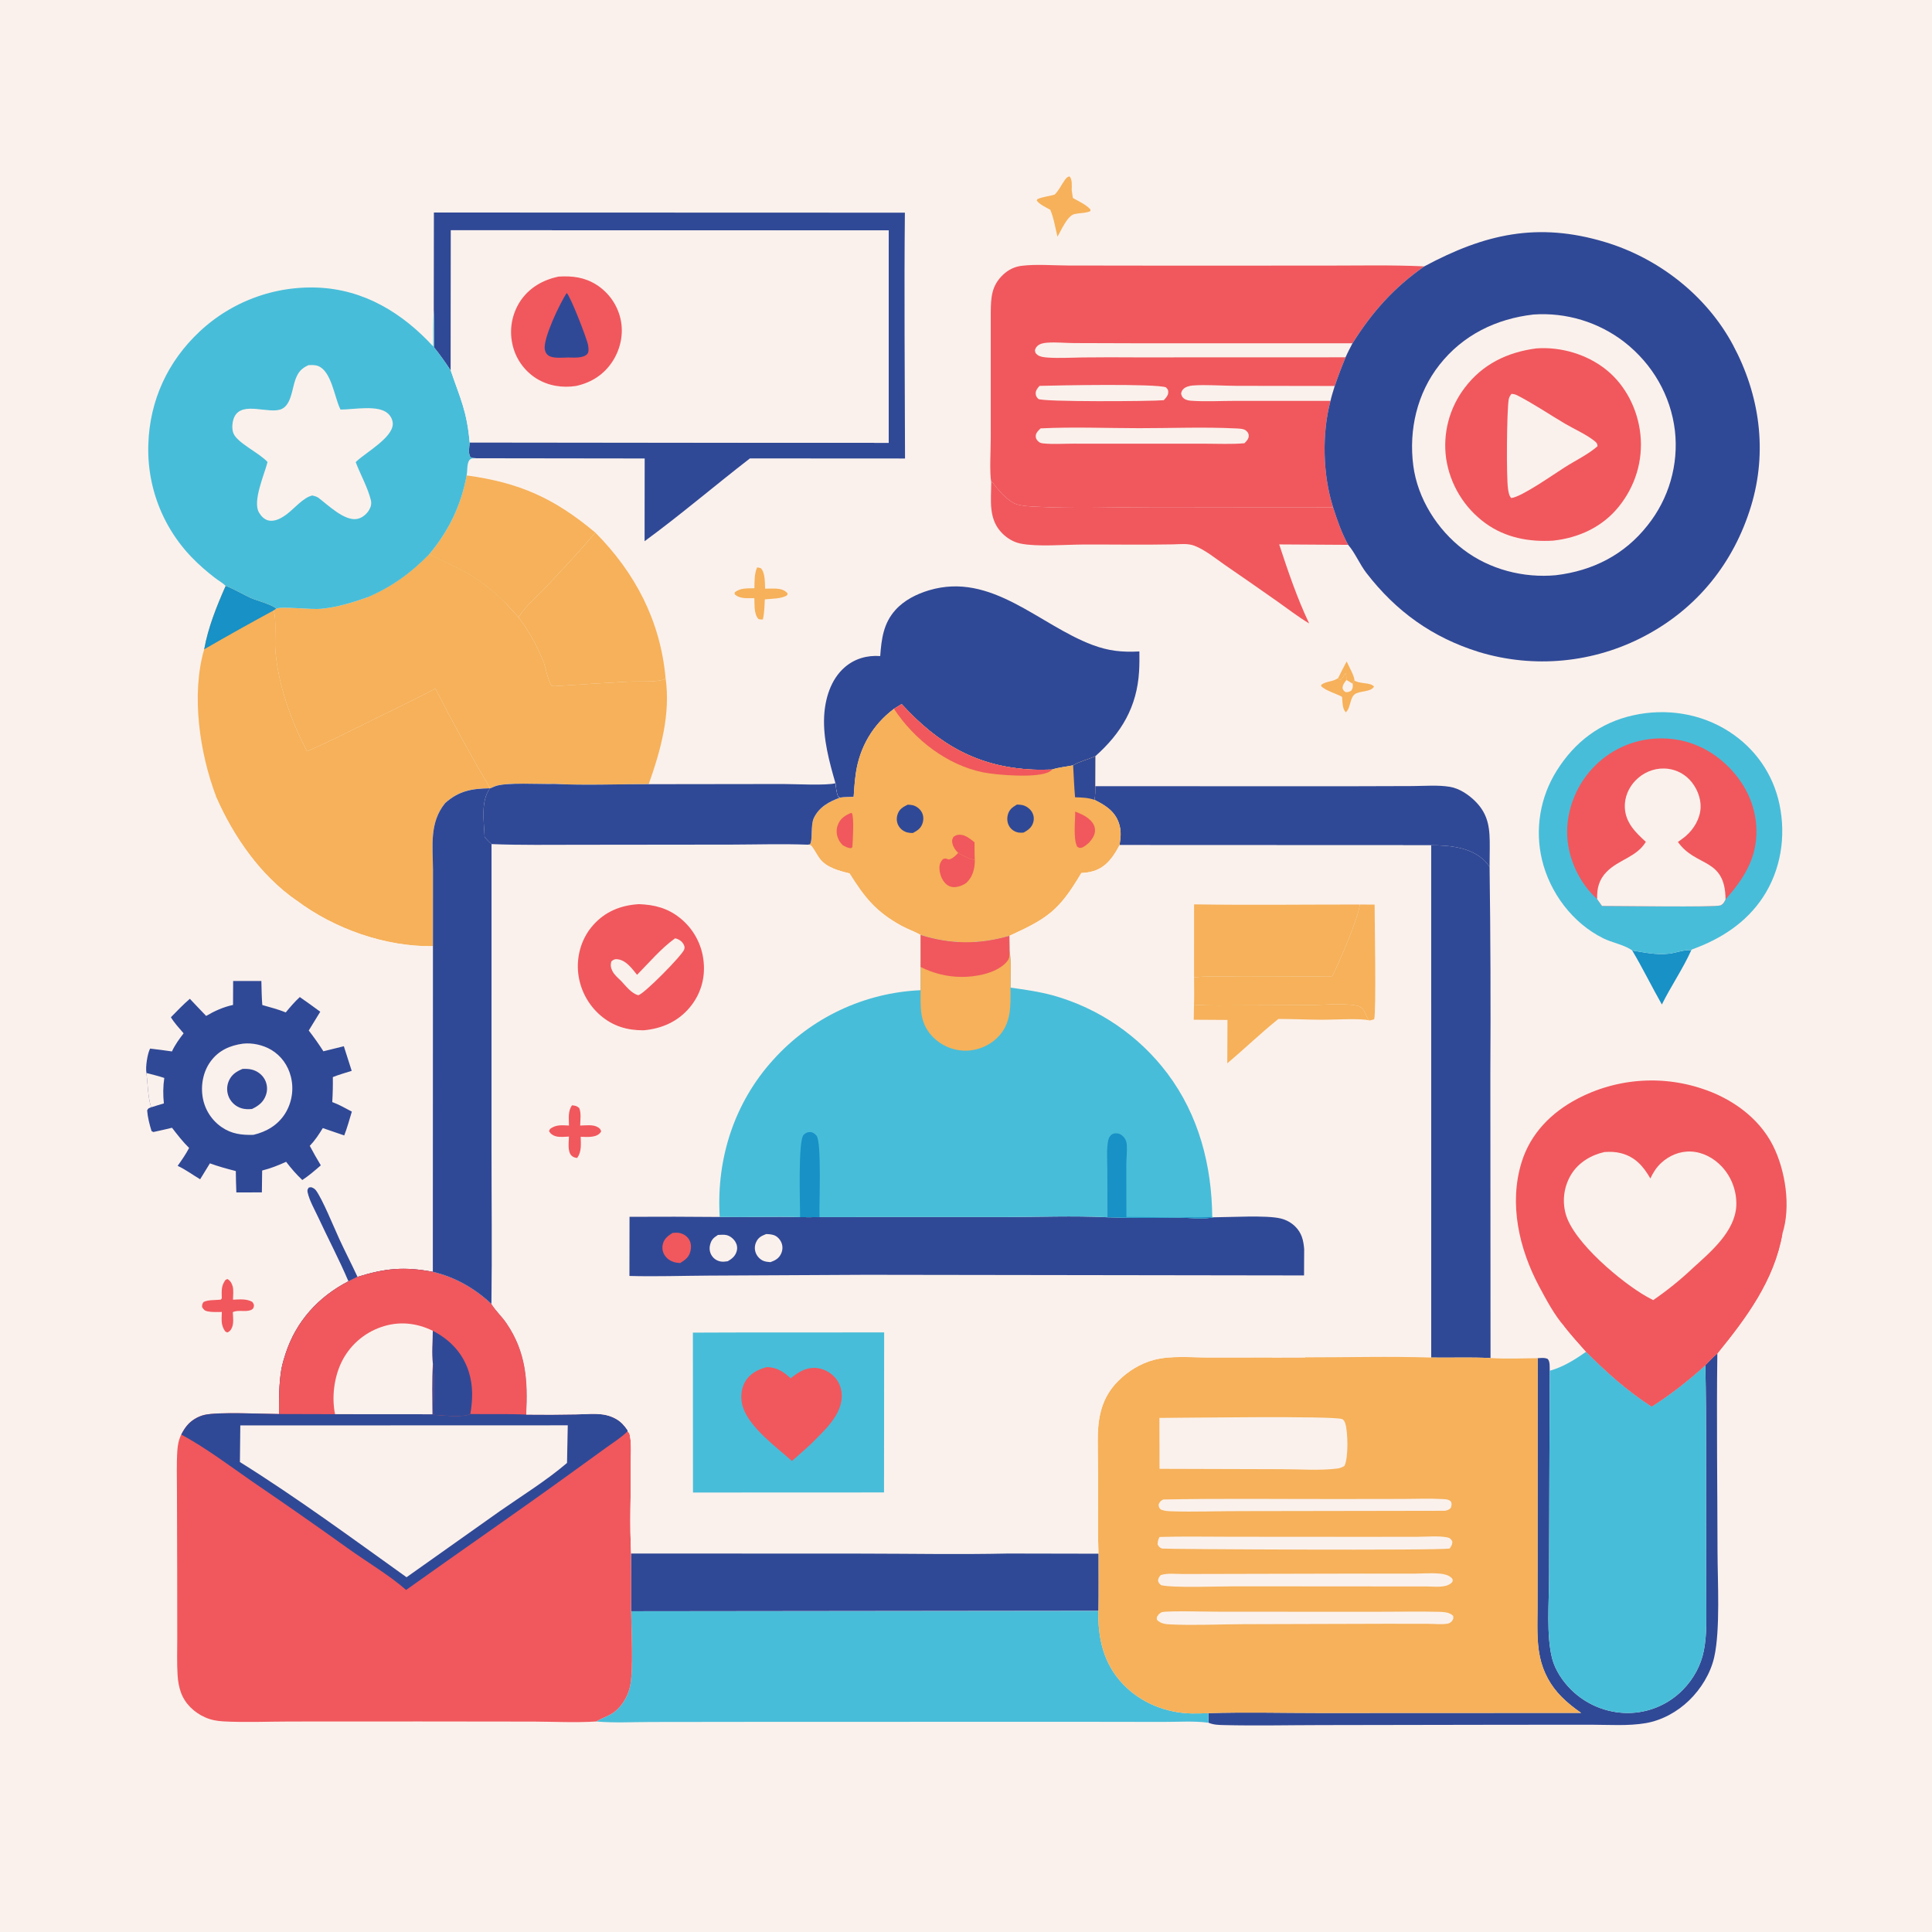 <?xml version="1.0" encoding="utf-8" ?>
<svg xmlns="http://www.w3.org/2000/svg" xmlns:xlink="http://www.w3.org/1999/xlink" width="1024" height="1024">
	<path fill="#FBF1EC" d="M0 0L1024 0L1024 1024L0 1024L0 0Z"/>
	<path fill="#F6B15A" d="M713.758 350.563C714.809 353.154 717.95 358.224 717.892 360.747C717.225 361.445 717.166 361.561 716.964 362.506C715.925 361.715 714.761 361.101 713.635 360.443C713.591 359.162 713.717 357.811 713.019 356.69C712.319 357.924 711.638 359.79 710.347 360.33L709.226 359.434C710.721 356.478 712.152 353.46 713.758 350.563Z"/>
	<path fill="#F6B15A" d="M709.226 359.434L710.347 360.33C711.638 359.79 712.319 357.924 713.019 356.69C713.717 357.811 713.591 359.162 713.635 360.443C714.761 361.101 715.925 361.715 716.964 362.506C717.166 361.561 717.225 361.445 717.892 360.747C719.959 361.894 722.157 361.909 724.446 362.286C725.815 362.511 727.423 362.792 728.249 363.947C726.558 366.906 720.661 366.039 718.009 367.997C715.413 369.915 715.876 375.439 713.275 377.537C711.414 375.575 711.553 371.943 711.325 369.332C708.032 367.533 702.923 366.21 700.241 363.717L700.328 362.917C702.742 361.151 705.843 361.361 708.412 359.917C708.687 359.762 708.955 359.595 709.226 359.434Z"/>
	<path fill="#FBF1EC" d="M713.635 360.443C714.761 361.101 715.925 361.715 716.964 362.506C717.088 364.078 717.087 364.62 716.225 366.03C714.955 366.791 714.715 366.839 713.23 366.855C712.134 366.088 712.048 366.012 711.574 364.766C711.604 362.896 712.549 361.895 713.635 360.443Z"/>
	<path fill="#F6B15A" d="M401.306 300.7L403.197 301.103C405.667 303.509 405.319 308.787 405.544 312.019C407.666 311.97 409.846 311.86 411.963 312.026C414.105 312.194 416.017 312.842 417.438 314.508L417.264 315.407C414.496 317.474 408.836 317.277 405.376 317.68C405.184 321.226 405.163 324.89 404.327 328.352C403.399 328.408 402.897 328.338 402.009 328.139C399.54 325.417 399.997 320.568 399.822 317.057C396.428 317.008 391.999 317.543 389.38 314.96L389.427 313.977C392.399 311.475 396.173 311.911 399.86 311.778C399.927 308.085 399.769 304.13 401.306 300.7Z"/>
	<path fill="#F6B15A" d="M558.965 103.152C561.295 100.883 562.464 98.064 564.332 95.473C565.091 94.421 565.576 93.753 566.88 93.478C568.44 95.258 568.028 98.525 568.034 100.772Q568.316 102.856 568.639 104.934C571.601 106.639 575.719 108.453 577.952 111.032L577.931 111.871C576.031 112.833 573.538 112.873 571.437 113.129C570.773 113.226 570.111 113.325 569.456 113.475C565.674 114.343 562.439 122.169 560.493 125.454C559.271 120.625 558.623 115.815 556.67 111.197C554.262 109.826 551.245 108.533 549.505 106.353L549.808 105.554C552.708 104.285 555.92 104.057 558.965 103.152Z"/>
	<path fill="#1791C6" d="M865.104 503.768C871.745 504.864 877.89 506.244 884.698 505.456C888.56 505.009 892.535 503.263 896.414 503.625C891.928 513.585 885.668 522.624 880.822 532.405C875.45 522.934 870.661 513.129 865.104 503.768Z"/>
	<path fill="#F6B15A" d="M247.318 251.985C275.435 255.797 293.835 264.118 315.536 282.283C307.117 292.319 298.005 301.984 289.018 311.52C284.488 316.326 278.251 321.484 274.843 327.134L268.255 319.966C253.303 305.416 245.596 302.507 227.441 293.828C237.763 281.558 244.469 267.801 247.318 251.985Z"/>
	<path fill="#F6B15A" d="M315.536 282.283C336.664 303.544 349.955 329.012 352.742 359.114L352.134 360.193C346.439 361.681 338.918 360.983 332.887 361.294Q313.359 362.367 293.846 363.688L292.453 363.535C290.319 360.849 289.333 353.743 287.795 350.037C284.31 341.639 280.266 334.401 274.843 327.134C278.251 321.484 284.488 316.326 289.018 311.52C298.005 301.984 307.117 292.319 315.536 282.283Z"/>
	<path fill="#304996" d="M903.861 723.576C905.912 721.394 907.934 719.297 910.23 717.366C909.761 752.386 910.265 787.457 910.324 822.482C910.351 838.061 911.859 863.877 908.559 878.391C906.616 886.94 901.55 895.163 895.283 901.236C889.026 907.299 880.877 911.825 872.244 913.305C862.952 914.898 852.807 914.149 843.387 914.139L797.599 914.166L699.864 914.334C682.923 914.356 665.888 914.74 648.954 914.338C646.085 914.27 643.233 914.247 640.555 913.09L640.478 908.005C660.062 907.394 679.844 907.92 699.451 907.917L838.019 907.86C834.422 905.395 830.884 902.594 827.796 899.51C821.854 893.576 817.907 886.366 816.183 878.147C814.399 869.645 814.903 860.754 814.918 852.109L814.944 825.076L814.99 719.861C816.793 719.772 818.712 719.465 820.367 720.304C821.66 721.908 821.299 724.538 821.39 726.521L821.195 783.024L821.034 836.496C821.008 849.167 819.503 867.138 822.719 879.233C824.316 885.239 828.272 891.123 832.65 895.478Q833.391 896.214 834.166 896.912Q834.942 897.611 835.75 898.271Q836.559 898.931 837.399 899.551Q838.238 900.171 839.107 900.749Q839.976 901.328 840.872 901.863Q841.768 902.398 842.689 902.889Q843.611 903.38 844.554 903.826Q845.498 904.272 846.463 904.671Q847.427 905.07 848.41 905.422Q849.393 905.773 850.391 906.077Q851.39 906.38 852.403 906.635Q853.415 906.889 854.438 907.094Q855.462 907.299 856.494 907.454Q857.526 907.608 858.565 907.713Q859.603 907.817 860.646 907.871Q861.688 907.924 862.732 907.927Q863.757 907.925 864.781 907.871Q865.804 907.818 866.824 907.713Q867.844 907.609 868.857 907.454Q869.87 907.298 870.875 907.093Q871.879 906.887 872.872 906.632Q873.864 906.376 874.843 906.071Q875.822 905.767 876.784 905.413Q877.746 905.06 878.69 904.659Q879.633 904.258 880.556 903.811Q881.478 903.364 882.377 902.871Q883.275 902.378 884.148 901.841Q885.021 901.304 885.867 900.724Q886.712 900.144 887.527 899.522Q888.342 898.901 889.125 898.239Q889.908 897.578 890.658 896.878Q891.407 896.178 892.12 895.442C897.681 889.703 901.495 882.731 903.064 874.894C904.79 866.277 904.343 857.207 904.357 848.458L904.286 815.251C904.139 784.718 904.545 754.097 903.861 723.576Z"/>
	<path fill="#F0585D" d="M525.377 255.589L525.905 255.478C529.379 259.936 531.737 263.029 536.562 266.219C539.419 268.107 545.147 268.349 548.499 268.533C569.474 269.689 590.996 268.786 612.024 268.767L706.561 268.886C708.782 275.75 711.051 282.426 714.548 288.777L677.996 288.551C682.692 302.774 687.443 316.892 693.874 330.437C688.105 326.982 682.522 322.646 677.01 318.764Q663.33 309.127 649.532 299.66C644.439 296.151 638.804 291.448 633.011 289.233C629.522 287.899 625.326 288.454 621.669 288.526C605.618 288.844 589.525 288.531 573.468 288.618C564.202 288.668 549.737 289.894 540.931 288.112C537.204 287.358 533.869 285.339 531.196 282.663C523.716 275.177 525.325 265.23 525.377 255.589Z"/>
	<path fill="#304996" d="M580.494 416.7L714.365 416.731L748.668 416.629C755.071 416.597 762.089 415.991 768.414 417.021C773.387 417.83 778.323 421.11 781.865 424.633C789.253 431.982 789.66 439.568 789.602 449.273L789.511 459.42C788.656 458.234 787.776 457.089 786.724 456.067C779.495 449.038 768.043 447.991 758.496 448.012L593.386 447.946C593.428 447.661 593.465 447.375 593.511 447.09C594.124 443.255 594.269 439.753 592.949 436.021C590.731 429.752 585.629 426.68 580.001 423.894C580.671 421.748 580.431 418.954 580.494 416.7Z"/>
	<path fill="#304996" d="M229.974 112.638L479.61 112.721C479.162 156.138 479.604 199.595 479.684 243.017L397.472 242.969C378.779 257.416 360.7 272.908 341.642 286.849L341.695 243.003L252.411 242.886C251.268 242.815 250.233 242.853 249.238 242.212C248.083 240.092 248.777 236.873 248.929 234.471L471.017 234.723L471.044 122.129L239.017 122.022L238.928 196.453C236.131 192.193 233.265 188.09 230.059 184.124C230.073 177.505 230.169 170.875 229.9 164.26L229.974 112.638Z"/>
	<path fill="#304996" d="M758.496 448.012C768.043 447.991 779.495 449.038 786.724 456.067C787.776 457.089 788.656 458.234 789.511 459.42Q790.248 514.216 789.916 569.016L790.012 719.803C779.571 719.247 769.007 719.715 758.543 719.528L758.496 448.012Z"/>
	<path fill="#304996" d="M466.531 347.728C467.197 338.644 468.216 330.415 474.578 323.315C479.217 318.137 485.844 314.816 492.429 312.857C525.531 303.004 550.595 331.11 578.902 341.777C587.585 345.049 594.685 345.758 603.899 345.28C603.944 348.789 603.944 352.335 603.736 355.839C602.622 374.635 594.366 388.552 580.548 400.804C576.847 402.553 572.136 403.566 568.775 405.63C565.274 406.377 560.946 406.736 557.609 407.882C554.234 407.958 550.843 408.048 547.47 407.896C518.074 406.567 497.363 394.47 477.902 373.191L473.815 375.698C462.641 384.035 455.663 395.965 453.63 409.733C453.012 413.922 452.738 418.187 452.446 422.41C450.085 422.491 447.668 422.467 445.321 422.726L444.345 422.443C443.25 420.178 443.129 417.601 442.813 415.129C439.543 403.782 436.22 391.645 436.808 379.754C437.276 370.317 440.297 360.166 447.622 353.754C452.948 349.091 459.572 347.223 466.531 347.728Z"/>
	<path fill="#F6B15A" d="M473.815 375.698L477.902 373.191C497.363 394.47 518.074 406.567 547.47 407.896C550.843 408.048 554.234 407.958 557.609 407.882C560.946 406.736 565.274 406.377 568.775 405.63C572.136 403.566 576.847 402.553 580.548 400.804L580.494 416.7C580.431 418.954 580.671 421.748 580.001 423.894C585.629 426.68 590.731 429.752 592.949 436.021C594.269 439.753 594.124 443.255 593.511 447.09C593.465 447.375 593.428 447.661 593.386 447.946C590.144 454.004 586.573 459.45 579.647 461.666C577.529 462.344 575.342 462.573 573.134 462.712C561.403 482.52 555.444 486.694 534.973 496.017C518.829 500.661 504.022 500.567 487.962 495.583C484.896 493.74 481.07 492.491 477.857 490.728C464.263 483.267 458.373 475.801 450.263 462.914C444.892 461.612 438.164 459.85 434.638 455.298C433.146 453.373 432.121 451.156 430.705 449.202C429.723 447.848 429.695 447.939 428.086 447.696L429.274 447.526C430.892 445.347 429.505 437.417 431.371 433.538C434.191 427.674 439.489 424.846 445.321 422.726C447.668 422.467 450.085 422.491 452.446 422.41C452.738 418.187 453.012 413.922 453.63 409.733C455.663 395.965 462.641 384.035 473.815 375.698Z"/>
	<path fill="#F0585D" d="M507.864 452.058C506.205 450.525 504.683 448.113 504.63 445.775C504.609 444.858 504.965 444.387 505.343 443.577C506.658 442.551 507.823 442.277 509.468 442.477C512.128 442.801 514.494 444.817 516.513 446.423C516.553 449.532 516.468 452.699 516.67 455.798C513.216 455.142 510.888 453.708 507.864 452.058Z"/>
	<path fill="#F0585D" d="M451.045 430.861L451.504 431.01C452.758 432.776 452.009 445.987 451.776 449.036L451.051 449.542C449.353 449.538 448.103 448.737 446.643 447.972C445.845 447.107 445.163 446.294 444.612 445.245C443.357 442.858 443.067 440.03 443.977 437.477C445.271 433.844 447.661 432.343 451.045 430.861Z"/>
	<path fill="#F0585D" d="M569.882 430.167C572.224 431.095 574.66 432.073 576.657 433.644C578.501 435.095 580.156 437.017 580.356 439.448C580.598 442.372 579.018 444.547 577.217 446.655C576.202 447.481 574.653 448.892 573.386 449.253C572.154 449.605 571.882 449.361 570.906 448.722C568.774 444.506 569.916 435.192 569.882 430.167Z"/>
	<path fill="#304996" d="M539.016 426.429C539.982 426.478 540.986 426.506 541.931 426.721C543.887 427.164 545.853 428.597 546.902 430.299Q547.088 430.601 547.242 430.92Q547.396 431.239 547.516 431.573Q547.637 431.906 547.722 432.25Q547.808 432.594 547.857 432.945Q547.907 433.297 547.92 433.651Q547.933 434.005 547.91 434.359Q547.887 434.713 547.828 435.062Q547.768 435.411 547.673 435.753C546.916 438.546 544.976 439.939 542.565 441.275C541.686 441.36 540.909 441.398 540.032 441.289C538.093 441.046 536.226 439.878 535.131 438.263C533.905 436.457 533.621 434.136 534.124 432.035C534.817 429.137 536.558 427.864 539.016 426.429Z"/>
	<path fill="#304996" d="M481.106 426.494C481.946 426.537 482.815 426.576 483.639 426.755C485.566 427.175 487.444 428.59 488.436 430.281C489.455 432.018 489.611 434.058 489.075 435.982C488.257 438.918 486.43 440.143 483.858 441.501C482.936 441.52 481.986 441.452 481.083 441.253C479.155 440.829 477.336 439.516 476.329 437.819C475.177 435.879 475.046 433.703 475.75 431.577C476.648 428.864 478.661 427.673 481.106 426.494Z"/>
	<path fill="#304996" d="M580.548 400.804L580.494 416.7C580.431 418.954 580.671 421.748 580.001 423.894C576.659 422.769 573.297 422.667 569.812 422.579C569.311 416.955 569.109 411.269 568.775 405.63C572.136 403.566 576.847 402.553 580.548 400.804Z"/>
	<path fill="#F0585D" d="M507.864 452.058C510.888 453.708 513.216 455.142 516.67 455.798C516.733 459.928 515.718 464.302 512.758 467.367C512.528 467.604 512.285 467.826 512.048 468.056C510.344 469.174 508.705 469.89 506.661 470.139C504.739 470.374 502.97 469.893 501.501 468.608C499.271 466.657 498.062 463.333 497.932 460.432C497.838 458.328 498.355 456.925 499.748 455.384C501.2 454.792 501.273 455.011 502.778 455.544C504.736 455.327 506.558 453.432 507.864 452.058Z"/>
	<path fill="#F0585D" d="M473.815 375.698L477.902 373.191C497.363 394.47 518.074 406.567 547.47 407.896C550.843 408.048 554.234 407.958 557.609 407.882C557.127 408.391 557.123 408.446 556.446 408.881C550.592 412.647 528.195 410.804 521.186 409.386C501.828 405.47 484.605 391.998 473.815 375.698Z"/>
	<path fill="#48BDD9" d="M865.104 503.768C864.892 503.623 864.682 503.474 864.468 503.333C860.388 500.65 854.328 499.59 849.785 497.343C833.496 489.284 821.435 473.163 817.259 455.592Q816.907 454.101 816.63 452.594Q816.352 451.088 816.149 449.569Q815.947 448.051 815.82 446.524Q815.693 444.997 815.641 443.466Q815.59 441.935 815.614 440.403Q815.639 438.871 815.739 437.342Q815.84 435.814 816.016 434.292Q816.192 432.77 816.443 431.259Q816.694 429.747 817.019 428.25Q817.345 426.753 817.744 425.274Q818.144 423.795 818.616 422.338Q819.088 420.881 819.632 419.448Q820.176 418.016 820.79 416.612Q821.404 415.209 822.086 413.837Q822.769 412.466 823.519 411.13Q824.269 409.794 825.084 408.497C834.585 393.314 847.958 383.058 865.563 379.139C883.053 375.247 901.507 378.077 916.582 387.84C930.329 396.742 939.8 410.285 943.164 426.352C946.706 443.268 943.922 461.15 934.36 475.632C925.539 488.994 912.232 497.587 897.415 502.994C896.654 503.271 896.928 503.099 896.414 503.625C892.535 503.263 888.56 505.009 884.698 505.456C877.89 506.244 871.745 504.864 865.104 503.768Z"/>
	<path fill="#F0585D" d="M846.516 476.512C837.298 468.265 831.332 455.595 830.67 443.259C829.979 430.374 835.051 417.014 843.752 407.563Q844.579 406.652 845.451 405.783Q846.322 404.914 847.236 404.09Q848.149 403.265 849.103 402.487Q850.057 401.71 851.048 400.98Q852.039 400.251 853.065 399.572Q854.091 398.892 855.15 398.265Q856.209 397.638 857.297 397.064Q858.386 396.491 859.502 395.972Q860.618 395.453 861.758 394.991Q862.899 394.528 864.061 394.123Q865.223 393.718 866.403 393.371Q867.584 393.025 868.781 392.737Q869.977 392.449 871.187 392.222Q872.396 391.994 873.615 391.827Q874.834 391.66 876.06 391.554Q877.286 391.448 878.516 391.403C892.44 390.881 905.011 395.841 915.101 405.434C924.683 414.544 930.726 426.556 930.948 439.889C931.199 454.97 924.167 465.812 914.578 476.719C914.195 477.406 913.76 478.378 913.216 478.936C912.98 479.178 912.308 479.709 911.926 479.848C908.838 480.973 856.626 480.102 849.099 480.162L846.516 476.512Z"/>
	<path fill="#FBF1EC" d="M872.339 446.193C866.783 441.15 861.489 435.947 861.19 427.912C860.992 422.583 863.179 417.439 866.878 413.643C870.865 409.551 876.277 407.203 882.008 407.321Q882.954 407.338 883.893 407.447Q884.833 407.557 885.757 407.759Q886.681 407.962 887.581 408.254Q888.481 408.547 889.347 408.927Q890.213 409.307 891.038 409.77Q891.862 410.234 892.637 410.777Q893.412 411.32 894.129 411.937Q894.846 412.553 895.499 413.238C899.116 417.012 901.594 422.778 901.357 428.045C901.095 433.859 897.875 439.298 893.561 443.073C892.241 444.227 890.733 445.205 889.33 446.254C898.88 459.806 914.382 454.35 914.578 476.719C914.195 477.406 913.76 478.378 913.216 478.936C912.98 479.178 912.308 479.709 911.926 479.848C908.838 480.973 856.626 480.102 849.099 480.162L846.516 476.512C846.349 470.845 847.482 466.222 851.591 462.041C857.929 455.59 867.476 454.271 872.339 446.193Z"/>
	<path fill="#48BDD9" d="M840.673 716.451C851.623 727.395 862.382 737.035 875.423 745.505C885.653 738.952 894.864 731.74 903.861 723.576C904.545 754.097 904.139 784.718 904.286 815.251L904.357 848.458C904.343 857.207 904.79 866.277 903.064 874.894C901.495 882.731 897.681 889.703 892.12 895.442Q891.407 896.178 890.658 896.878Q889.908 897.578 889.125 898.239Q888.342 898.901 887.527 899.522Q886.712 900.144 885.867 900.724Q885.021 901.304 884.148 901.841Q883.275 902.378 882.377 902.871Q881.478 903.364 880.556 903.811Q879.633 904.258 878.69 904.659Q877.746 905.06 876.784 905.413Q875.822 905.767 874.843 906.071Q873.864 906.376 872.872 906.632Q871.879 906.887 870.875 907.093Q869.87 907.298 868.857 907.454Q867.844 907.609 866.824 907.713Q865.804 907.818 864.781 907.871Q863.757 907.925 862.732 907.927Q861.688 907.924 860.646 907.871Q859.603 907.817 858.565 907.713Q857.526 907.608 856.494 907.454Q855.462 907.299 854.438 907.094Q853.415 906.889 852.402 906.635Q851.39 906.38 850.391 906.077Q849.393 905.773 848.41 905.422Q847.427 905.07 846.463 904.671Q845.498 904.272 844.554 903.826Q843.61 903.38 842.689 902.889Q841.768 902.398 840.872 901.863Q839.976 901.328 839.107 900.749Q838.238 900.171 837.398 899.551Q836.559 898.931 835.75 898.271Q834.942 897.611 834.166 896.912Q833.391 896.214 832.65 895.478C828.272 891.123 824.316 885.239 822.719 879.233C819.503 867.138 821.008 849.167 821.034 836.496L821.195 783.024L821.39 726.521C828.446 724.591 834.743 720.629 840.673 716.451Z"/>
	<path fill="#F6B15A" d="M194.791 316.585C207.719 311.03 217.633 303.853 227.441 293.828C245.596 302.507 253.303 305.416 268.255 319.966L274.843 327.134C280.266 334.401 284.31 341.639 287.795 350.037C289.333 353.743 290.319 360.849 292.453 363.535L293.846 363.688Q313.359 362.367 332.887 361.294C338.918 360.983 346.439 361.681 352.134 360.193L352.742 359.114C355.534 378.437 350.224 397.637 343.823 415.64C327.21 415.574 310.325 416.325 293.746 415.496C286.698 415.739 267.721 414.488 262.255 416.797C261.626 417.063 260.997 417.325 260.371 417.599C259.865 417.821 260.083 417.772 259.67 417.814C259.615 417.662 259.588 417.497 259.506 417.358Q244.375 391.569 230.774 364.942C220.557 370.451 210.006 375.366 199.601 380.514C187.411 386.546 175.231 392.819 162.736 398.194C154.208 381.896 147.315 362.697 145.915 344.297C145.502 338.868 146.622 328.085 145.032 323.537L146.439 322.592C149.047 321.279 164.791 323.195 170.243 322.679C178.842 321.864 186.68 319.385 194.791 316.585Z"/>
	<path fill="#F6B15A" d="M194.791 316.585C207.719 311.03 217.633 303.853 227.441 293.828C245.596 302.507 253.303 305.416 268.255 319.966C264.643 323.794 259.567 326.74 255.266 329.726C245.345 336.613 234.326 343.527 225.556 351.78C220.355 340.291 205.904 322.928 194.791 316.585Z"/>
	<path fill="#F6B15A" d="M119.608 310.525C124.21 312.189 128.523 314.99 133.033 316.979C136.228 318.388 144.14 320.405 146.439 322.592L145.032 323.537C146.622 328.085 145.502 338.868 145.915 344.297C147.315 362.697 154.208 381.896 162.736 398.194C175.231 392.819 187.411 386.546 199.601 380.514C210.006 375.366 220.557 370.451 230.774 364.942Q244.375 391.569 259.506 417.358C259.588 417.497 259.615 417.662 259.67 417.814C250.113 417.975 243.331 419.076 235.971 425.612C227.5 436.014 229.395 448.211 229.482 460.774L229.469 501.499C204.122 501.858 177.203 492.319 157.035 477.161C138.18 464.085 123.884 443.514 114.731 422.712L114.546 422.146C105.824 399.274 101.216 368.092 108.225 344.139C110.297 332.525 114.86 321.269 119.608 310.525Z"/>
	<path fill="#F6B15A" d="M203.057 445.338C203.169 444.924 203.111 444.993 203.488 444.579C206.736 441.018 226.331 429.288 231.584 426.792C233.004 426.117 234.422 425.816 235.971 425.612C227.5 436.014 229.395 448.211 229.482 460.774C221.756 458.77 210.784 449.323 203.057 445.338Z"/>
	<path fill="#1791C6" d="M119.608 310.525C124.21 312.189 128.523 314.99 133.033 316.979C136.228 318.388 144.14 320.405 146.439 322.592L145.032 323.537Q126.485 333.583 108.225 344.139C110.297 332.525 114.86 321.269 119.608 310.525Z"/>
	<path fill="#F6B15A" d="M114.546 422.146C130.55 414.406 146.754 407.025 162.427 398.633C172.948 416.205 185.767 432.654 202.279 444.993C192.717 452.625 182.132 459.194 171.995 466.05C167.067 469.382 160.94 472.669 157.035 477.161C138.18 464.085 123.884 443.514 114.731 422.712L114.546 422.146Z"/>
	<path fill="#48BDD9" d="M582.135 853.707C581.893 868.439 584.862 881.802 595.362 892.763C604.765 902.58 618.199 907.946 631.706 908.16C634.627 908.206 637.558 908.097 640.478 908.005L640.555 913.09C632.945 912.037 624.303 912.68 616.584 912.651L566.721 912.579L397.893 912.626L345.188 912.689C335.557 912.705 325.578 913.267 316.008 912.426C319.936 910.037 323.839 909.355 327.285 905.93Q327.886 905.331 328.444 904.693Q329.001 904.054 329.514 903.379Q330.026 902.703 330.491 901.994Q330.955 901.284 331.369 900.544Q331.784 899.804 332.146 899.037Q332.508 898.271 332.816 897.481Q333.124 896.691 333.377 895.881Q333.63 895.072 333.826 894.247C335.896 885.726 334.594 863.854 334.52 853.982L582.135 853.707Z"/>
	<path fill="#F0585D" d="M829.137 703.023C823.909 697.096 819.624 689.026 815.875 682.019C805.189 662.051 799.613 638.113 806.507 615.92C811.227 600.727 822.264 589.61 836.173 582.317Q837.109 581.827 838.058 581.36Q839.006 580.893 839.966 580.45Q840.926 580.007 841.896 579.588Q842.867 579.169 843.847 578.775Q844.828 578.38 845.818 578.011Q846.809 577.641 847.808 577.296Q848.807 576.951 849.814 576.631Q850.822 576.312 851.837 576.017Q852.852 575.723 853.874 575.453Q854.897 575.184 855.925 574.941Q856.954 574.698 857.988 574.48Q859.023 574.263 860.062 574.071Q861.102 573.879 862.146 573.714Q863.19 573.548 864.238 573.409Q865.285 573.269 866.336 573.156Q867.387 573.043 868.441 572.956Q869.494 572.869 870.549 572.809Q871.605 572.748 872.661 572.714Q873.718 572.68 874.775 572.672Q875.832 572.665 876.889 572.683Q877.946 572.702 879.002 572.747Q880.058 572.793 881.112 572.864Q882.167 572.936 883.219 573.034Q884.272 573.132 885.322 573.256Q886.371 573.38 887.417 573.531Q888.464 573.681 889.506 573.858Q890.548 574.034 891.586 574.237Q892.623 574.439 893.655 574.668Q894.687 574.896 895.713 575.15Q896.739 575.405 897.759 575.684Q898.778 575.964 899.79 576.269Q900.802 576.575 901.806 576.905C917.441 581.922 932.172 592.234 939.689 607.133C946.337 620.309 949.324 639.648 944.697 653.891C940.359 678.662 925.641 698.399 910.23 717.366C907.934 719.297 905.912 721.394 903.861 723.576C894.864 731.74 885.653 738.952 875.423 745.505C862.382 737.035 851.623 727.395 840.673 716.451C836.712 712.055 832.826 707.653 829.137 703.023Z"/>
	<path fill="#F0585D" d="M829.137 703.023C829.489 702.856 830.36 702.584 830.731 702.636C833.849 703.076 838.277 705.956 841.392 707.206Q849.263 710.372 857.588 712.006C891.704 718.377 918.213 696.189 935.286 668.834C937.091 665.942 941.946 655.464 944.118 654.194C944.306 654.084 944.504 653.992 944.697 653.891C940.359 678.662 925.641 698.399 910.23 717.366C907.934 719.297 905.912 721.394 903.861 723.576C894.864 731.74 885.653 738.952 875.423 745.505C862.382 737.035 851.623 727.395 840.673 716.451C836.712 712.055 832.826 707.653 829.137 703.023Z"/>
	<path fill="#FBF1EC" d="M874.728 624.612C876.181 621.534 877.856 618.828 880.36 616.48C884.637 612.468 890.363 610.06 896.271 610.341C902.552 610.639 908.394 613.799 912.629 618.355Q913.114 618.879 913.573 619.427Q914.032 619.974 914.463 620.544Q914.894 621.114 915.297 621.704Q915.699 622.294 916.071 622.904Q916.444 623.514 916.786 624.141Q917.128 624.768 917.438 625.412Q917.748 626.055 918.026 626.713Q918.304 627.372 918.549 628.043Q918.794 628.714 919.005 629.396Q919.216 630.079 919.394 630.771Q919.571 631.463 919.714 632.163Q919.856 632.863 919.964 633.569Q920.072 634.275 920.144 634.986Q920.217 635.697 920.254 636.41Q920.291 637.124 920.293 637.838Q920.295 638.552 920.261 639.266C919.49 652.734 906.775 663.484 897.385 671.972Q887.475 681.361 876.224 689.091C875.115 688.535 874.034 687.943 872.953 687.336C859.704 679.906 833.753 658.31 829.803 643.236Q829.625 642.577 829.482 641.909Q829.338 641.241 829.228 640.567Q829.119 639.893 829.045 639.214Q828.97 638.535 828.931 637.853Q828.891 637.171 828.887 636.488Q828.882 635.805 828.913 635.123Q828.943 634.441 829.009 633.761Q829.075 633.081 829.175 632.406Q829.275 631.73 829.41 631.061Q829.545 630.391 829.714 629.729Q829.883 629.068 830.086 628.416Q830.289 627.763 830.525 627.123Q830.761 626.482 831.03 625.854Q831.299 625.226 831.599 624.613Q831.9 623.999 832.232 623.402Q832.563 622.805 832.925 622.226C836.828 616.051 843.381 612.167 850.379 610.605C853.353 610.394 856.194 610.454 859.1 611.206C866.694 613.17 870.988 618.127 874.728 624.612Z"/>
	<path fill="#48BDD9" d="M119.608 310.525C118.056 308.961 115.709 307.663 113.94 306.299C109.528 302.897 105.358 299.308 101.508 295.276Q100.796 294.536 100.102 293.777Q99.409 293.019 98.735 292.244Q98.06 291.469 97.406 290.677Q96.751 289.885 96.116 289.078Q95.482 288.27 94.867 287.446Q94.253 286.623 93.66 285.784Q93.066 284.945 92.494 284.092Q91.921 283.239 91.371 282.372Q90.82 281.504 90.291 280.624Q89.762 279.743 89.255 278.849Q88.748 277.955 88.264 277.049Q87.78 276.143 87.318 275.225Q86.857 274.307 86.418 273.378Q85.98 272.449 85.565 271.509Q85.15 270.569 84.759 269.619Q84.368 268.669 84 267.71Q83.633 266.75 83.289 265.782Q82.946 264.814 82.627 263.837Q82.308 262.861 82.013 261.876Q81.719 260.892 81.449 259.901Q81.179 258.909 80.934 257.912Q80.689 256.914 80.469 255.91Q80.249 254.907 80.055 253.898Q79.86 252.889 79.691 251.876Q79.521 250.862 79.377 249.845Q79.233 248.828 79.115 247.807Q78.996 246.787 78.903 245.764Q78.81 244.741 78.743 243.715Q78.675 242.69 78.633 241.664Q78.592 240.637 78.576 239.61Q78.559 238.582 78.569 237.555Q78.579 236.528 78.614 235.501C79.34 212.171 88.927 191.455 105.98 175.556Q106.76 174.829 107.557 174.122Q108.355 173.414 109.17 172.726Q109.985 172.039 110.816 171.372Q111.648 170.704 112.495 170.058Q113.343 169.411 114.206 168.786Q115.07 168.16 115.948 167.556Q116.827 166.952 117.72 166.37Q118.614 165.788 119.521 165.229Q120.428 164.669 121.349 164.131Q122.27 163.594 123.204 163.08Q124.138 162.565 125.084 162.074Q126.03 161.583 126.988 161.115Q127.946 160.648 128.916 160.204Q129.885 159.76 130.865 159.34Q131.845 158.92 132.835 158.525Q133.825 158.129 134.825 157.758Q135.824 157.388 136.833 157.041Q137.841 156.695 138.858 156.374Q139.874 156.053 140.899 155.757Q141.923 155.461 142.954 155.19Q143.985 154.92 145.023 154.675Q146.061 154.43 147.104 154.21Q148.147 153.991 149.196 153.797Q150.244 153.604 151.297 153.436Q152.35 153.269 153.407 153.127Q154.463 152.986 155.523 152.87Q156.583 152.755 157.645 152.665Q158.708 152.576 159.772 152.513Q160.836 152.45 161.902 152.413Q162.967 152.377 164.034 152.366Q165.1 152.356 166.166 152.372Q167.232 152.388 168.297 152.43C192.993 153.429 213.273 165.851 229.635 183.645C229.646 177.19 229.522 170.705 229.9 164.26C230.169 170.875 230.073 177.505 230.059 184.124C233.265 188.09 236.131 192.193 238.928 196.453C244.027 211.494 247.416 217.65 248.929 234.471C248.777 236.873 248.083 240.092 249.238 242.212C250.233 242.853 251.268 242.815 252.411 242.886C251.077 242.989 249.611 242.73 248.737 243.935C247.364 245.827 247.831 249.663 247.318 251.985C244.469 267.801 237.763 281.558 227.441 293.828C217.633 303.853 207.719 311.03 194.791 316.585C186.68 319.385 178.842 321.864 170.243 322.679C164.791 323.195 149.047 321.279 146.439 322.592C144.14 320.405 136.228 318.388 133.033 316.979C128.523 314.99 124.21 312.189 119.608 310.525Z"/>
	<path fill="#FBF1EC" d="M163.485 193.532C165.137 193.496 166.912 193.369 168.49 193.949C175.572 196.551 177.238 210.231 180.17 216.436L180.477 217.077C187.283 217.131 200.338 214.378 205.593 219.134C207.143 220.536 208.244 222.696 208.185 224.812C207.983 231.982 194.225 239.658 189.206 244.291L188.523 244.927C191.023 251.545 194.841 258.186 196.555 265.02C197.06 267.033 196.554 268.859 195.456 270.585C194.083 272.74 191.805 274.584 189.248 275.048C182.539 276.265 173.772 267.588 168.629 263.723C167.572 263.144 166.72 262.864 165.541 262.624C160.906 263.585 156.026 269.469 152.224 272.36C149.542 274.399 146.054 276.556 142.523 275.906C140.179 275.474 138.437 273.611 137.266 271.645C133.722 265.702 140.191 251.358 141.801 244.876C137.562 240.109 125.765 234.799 123.708 229.637C122.713 227.141 123.098 223.199 124.289 220.831C128.512 212.435 142.607 219.722 149.252 216.79C154.43 214.506 154.812 205.829 156.623 201.02C158.086 197.135 159.76 195.273 163.485 193.532Z"/>
	<path fill="#F0585D" d="M525.377 255.589C524.386 250.524 525.147 237.691 525.127 231.957L525.124 165.611C525.197 157.617 525.502 151.364 531.751 145.507C534.426 143 537.705 141.361 541.35 140.902C549.322 139.9 558.202 140.716 566.273 140.728L617.795 140.795L703.558 140.772C720.636 140.771 737.848 140.375 754.905 141.181C738.792 152.458 727.274 165.362 716.87 181.953C715.605 184.409 714.294 186.846 713.2 189.383C711.1 194.404 709.208 199.429 707.454 204.581C706.662 207.201 705.803 209.816 705.197 212.487C700.55 229.876 701.108 251.706 706.561 268.886L612.024 268.767C590.996 268.786 569.474 269.689 548.499 268.533C545.147 268.349 539.419 268.107 536.562 266.219C531.737 263.029 529.379 259.936 525.905 255.478L525.377 255.589Z"/>
	<path fill="#FBF1EC" d="M550.976 204.52C560.14 204.258 613.103 203.211 618.015 205.328C618.916 206.349 619.248 206.6 619.191 208.052C619.129 209.657 617.847 211.035 616.809 212.119C610.403 212.739 552.194 213.09 550.341 211.432C549.433 210.62 548.921 209.705 548.929 208.463C548.939 206.842 549.985 205.677 550.976 204.52Z"/>
	<path fill="#FBF1EC" d="M705.197 212.487L654.908 212.465C647.113 212.469 638.925 212.964 631.177 212.385C629.976 212.296 628.899 212.069 627.845 211.451C626.656 210.754 626.37 209.912 626.004 208.668C626.212 207.67 626.366 207.136 627.063 206.349C628.219 205.042 630.49 204.458 632.157 204.323C638.932 203.774 648.002 204.487 655.025 204.494L707.454 204.581C706.662 207.201 705.803 209.816 705.197 212.487Z"/>
	<path fill="#FBF1EC" d="M551.548 227.05C568.819 226.199 586.445 226.933 603.749 226.948C620.76 226.963 638.12 226.228 655.094 227.078C656.681 227.158 659.174 227.168 660.407 228.228C661.321 229.013 661.881 229.785 661.862 231.035C661.836 232.667 660.634 233.816 659.597 234.925C652.805 235.535 645.727 235.166 638.901 235.168L600.98 235.17L568.9 235.151C563.694 235.146 558.109 235.552 552.95 235.014C551.809 234.895 551.129 234.725 550.277 233.92C549.382 233.073 548.885 232.257 548.97 230.981C549.081 229.296 550.421 228.141 551.548 227.05Z"/>
	<path fill="#FBF1EC" d="M713.2 189.383L602.614 189.419Q588.305 189.304 573.996 189.452C567.87 189.513 561.488 189.942 555.386 189.518C553.751 189.404 551.267 189.176 549.912 188.121C548.741 187.208 548.716 186.913 548.53 185.536C548.838 184.721 549.107 184.068 549.759 183.449C551.147 182.129 553.125 181.789 554.961 181.642C559.576 181.274 564.652 181.815 569.321 181.839L604.069 181.945L716.87 181.953C715.605 184.409 714.294 186.846 713.2 189.383Z"/>
	<path fill="#FBF1EC" d="M239.017 122.022L471.044 122.129L471.017 234.723L248.929 234.471C247.416 217.65 244.027 211.494 238.928 196.453L239.017 122.022Z"/>
	<path fill="#FBF1EC" d="M294.221 138.1C303.117 137.343 311.153 138.682 318.765 143.52Q319.569 144.039 320.345 144.597Q321.122 145.156 321.87 145.752Q322.618 146.348 323.336 146.981Q324.053 147.614 324.738 148.281Q325.424 148.949 326.075 149.65Q326.726 150.35 327.342 151.082Q327.957 151.815 328.536 152.577Q329.114 153.338 329.654 154.128Q330.194 154.918 330.694 155.733Q331.194 156.549 331.653 157.388Q332.112 158.227 332.529 159.088Q332.946 159.949 333.319 160.83Q333.693 161.711 334.022 162.609Q334.351 163.507 334.635 164.421Q334.92 165.334 335.158 166.26Q335.397 167.187 335.589 168.124C337.639 177.964 335.941 188.546 330.381 196.972C324.411 206.019 316.125 211.055 305.638 213.151C296.592 214.114 287.254 212.6 279.501 207.678C271.021 202.295 265.369 193.739 263.271 183.955C261.151 174.066 262.892 163.049 268.513 154.578C274.567 145.452 283.654 140.248 294.221 138.1Z"/>
	<path fill="#F0585D" d="M296.091 146.598C303.424 146.173 309.713 146.905 316.076 150.888Q316.677 151.268 317.259 151.676Q317.841 152.085 318.402 152.521Q318.963 152.958 319.502 153.421Q320.041 153.885 320.557 154.374Q321.072 154.863 321.564 155.377Q322.055 155.891 322.52 156.429Q322.986 156.966 323.424 157.526Q323.863 158.085 324.273 158.666Q324.684 159.246 325.066 159.846Q325.447 160.445 325.799 161.063Q326.151 161.681 326.472 162.315Q326.794 162.949 327.084 163.598Q327.373 164.248 327.631 164.91Q327.889 165.573 328.114 166.247Q328.339 166.922 328.53 167.606Q328.722 168.291 328.88 168.984C330.621 176.615 329.003 184.659 324.851 191.232C320.338 198.378 313.581 202.753 305.387 204.557C298.145 205.705 290.6 204.53 284.325 200.62Q283.711 200.234 283.118 199.818Q282.525 199.401 281.953 198.955Q281.381 198.509 280.833 198.035Q280.285 197.561 279.762 197.059Q279.238 196.558 278.741 196.03Q278.243 195.503 277.773 194.951Q277.303 194.4 276.861 193.825Q276.42 193.25 276.008 192.653Q275.596 192.057 275.215 191.44Q274.833 190.823 274.484 190.188Q274.134 189.553 273.818 188.901Q273.501 188.249 273.217 187.582Q272.934 186.915 272.684 186.234Q272.435 185.553 272.22 184.861Q272.006 184.168 271.827 183.466Q271.647 182.764 271.504 182.053Q271.355 181.34 271.24 180.62Q271.126 179.9 271.047 179.175Q270.968 178.45 270.925 177.723Q270.881 176.995 270.874 176.266Q270.866 175.537 270.894 174.809Q270.922 174.08 270.986 173.354Q271.049 172.628 271.148 171.906Q271.247 171.184 271.381 170.467Q271.516 169.751 271.685 169.042Q271.854 168.333 272.058 167.633Q272.261 166.933 272.499 166.244Q272.737 165.555 273.008 164.878Q273.279 164.201 273.583 163.539Q273.887 162.876 274.223 162.229Q274.559 161.582 274.926 160.953Q275.293 160.323 275.691 159.712C280.467 152.515 287.738 148.309 296.091 146.598Z"/>
	<path fill="#304996" d="M300.344 155.297C302.277 156.788 311.163 179.663 311.702 182.965C311.935 184.394 312.28 186.58 311.17 187.729C308.988 189.987 304.042 189.485 301.175 189.481C298.31 189.52 293.219 190.086 290.803 188.518C289.591 187.731 289.03 186.648 288.772 185.259C287.705 179.505 296.84 160.61 300.344 155.297Z"/>
	<path fill="#FBF1EC" d="M345.951 138.937L453.018 138.942L453.059 211.956L345.898 211.863C345.511 187.577 345.916 163.229 345.951 138.937Z"/>
	<path fill="#FBF1EC" d="M358.539 156.06L411.881 156.07C419.877 156.059 429.081 155.078 436.894 156.318C437.76 157.741 437.419 159.815 437.361 161.447Q411.486 161.21 385.61 161.347C376.725 161.356 367.724 161.667 358.853 161.193C358.041 159.744 358.436 157.686 358.539 156.06Z"/>
	<path fill="#FBF1EC" d="M358.007 173.417L408.722 173.48C418.048 173.475 427.571 173.072 436.875 173.671C437.651 174.834 437.062 177.802 436.981 179.273L358.075 179.452L358.007 173.417Z"/>
	<path fill="#FBF1EC" d="M358.51 191.01L437.253 190.983L437.006 197.102L360.491 196.96L360.475 196.748L358.731 196.832C358.211 195.104 358.501 192.829 358.51 191.01Z"/>
	<path fill="#FBF1EC" d="M114.731 422.712C123.884 443.514 138.18 464.085 157.035 477.161C177.203 492.319 204.122 501.858 229.469 501.499L229.407 674.1C214.197 671.262 204.164 672.205 189.488 676.77C187.891 677.567 186.305 678.387 184.675 679.113C168.71 687.37 156.955 700.305 151.356 717.48C150.486 720.148 149.673 722.89 149.148 725.649C138.4 717.916 130.427 706.501 123.399 695.481C123.504 698.119 124.021 701.484 122.837 703.907C122.232 705.144 121.693 705.756 120.434 706.254L119.383 705.685C116.958 702.281 117.477 699.371 117.575 695.374C115.146 695.367 112.414 695.55 110.037 695.057C108.448 694.728 107.89 694.085 107.093 692.737C107.134 691.355 107.126 691.192 107.912 690.069C110.472 688.828 114.169 689.156 117.005 688.84L117.547 688.16C113.409 684.258 110.71 677.886 108.18 672.872C101.464 659.559 95.33 645.752 90.84 631.516C87.629 621.332 85.336 610.633 81.539 600.664L81.284 600.002L80.322 599.492C79.219 595.85 78.284 592.349 77.992 588.542C78.614 587.291 78.799 587.408 80.127 586.897C78.344 581.488 78.313 574.424 77.632 568.713C77.006 565.744 78.134 558.446 79.558 555.771C78.309 553.648 79.77 541.261 79.932 538.29C81.855 503.156 91.1 470.276 106.132 438.578C108.392 433.813 110.847 426.188 114.731 422.712Z"/>
	<path fill="#304996" d="M184.675 679.113C179.773 667.576 173.853 656.388 168.572 645.008C166.713 641.001 163.982 636.295 163.05 631.974C162.79 630.772 163 630.334 163.711 629.392L164.974 629.258C165.93 629.62 166.76 630.002 167.399 630.841C170.8 635.306 176.977 650.478 179.829 656.677C182.934 663.429 186.374 670.022 189.488 676.77C187.891 677.567 186.305 678.387 184.675 679.113Z"/>
	<path fill="#F0585D" d="M117.547 688.16C117.5 684.255 117.122 681.592 119.548 678.339L120.567 677.915C122.061 678.78 122.77 680.006 123.288 681.677C123.907 683.673 123.518 686.751 123.49 688.862C126.959 688.728 130.558 688.272 133.704 690.011C134.382 690.994 134.832 691.478 134.481 692.761C134.237 693.656 133.637 694.12 132.813 694.419C129.909 695.471 126.07 694.111 123.399 695.481C123.504 698.119 124.021 701.484 122.837 703.907C122.232 705.144 121.693 705.756 120.434 706.254L119.383 705.685C116.958 702.281 117.477 699.371 117.575 695.374C115.146 695.367 112.414 695.55 110.037 695.057C108.448 694.728 107.89 694.085 107.093 692.737C107.134 691.355 107.126 691.192 107.912 690.069C110.472 688.828 114.169 689.156 117.005 688.84L117.547 688.16Z"/>
	<path fill="#304996" d="M123.57 519.937L138.529 519.945C138.659 524.181 138.664 528.464 139.025 532.686C143.169 533.872 147.453 534.964 151.446 536.6C153.821 533.739 156.159 530.981 158.897 528.46C162.523 531.033 166.197 533.557 169.742 536.241L163.641 546.189C166.415 549.764 168.963 553.398 171.413 557.202L182.245 554.526L186.406 567.57C183.093 568.635 179.633 569.572 176.413 570.88C176.478 575.315 176.378 579.685 176.108 584.112C179.709 585.447 183.091 587.384 186.484 589.175C185.207 593.395 184.045 597.701 182.449 601.813L171.085 597.907C169.011 601.334 166.961 604.403 164.188 607.323Q166.964 612.572 170.038 617.652C166.865 620.423 163.751 623.107 160.234 625.434C157.065 622.476 154.284 619.219 151.649 615.779C147.485 617.677 143.391 619.293 138.946 620.406L138.802 631.987L125.267 632.019C125.158 628.246 124.984 624.462 124.986 620.687C120.329 619.491 115.776 618.263 111.255 616.601L106.078 625.044C102.163 622.717 98.278 619.829 94.163 617.926C96.343 614.831 98.481 611.804 100.23 608.44C96.85 605.139 94.047 601.473 91.17 597.743Q86.242 598.938 81.284 600.002L80.322 599.492C79.219 595.85 78.284 592.349 77.992 588.542C78.614 587.291 78.799 587.408 80.127 586.897C78.344 581.488 78.313 574.424 77.632 568.713C77.006 565.744 78.134 558.446 79.558 555.771Q85.36 556.439 91.138 557.283C92.747 553.763 94.972 550.736 97.319 547.678C94.974 544.943 92.452 542.246 90.57 539.166C93.851 535.839 97.077 532.431 100.62 529.381C103.527 532.382 106.33 535.497 109.263 538.468C113.753 535.817 118.389 533.734 123.513 532.64L123.57 519.937Z"/>
	<path fill="#FBF1EC" d="M77.632 568.713C80.772 569.553 84.001 570.292 87.077 571.339C86.403 575.899 86.374 580.245 86.858 584.826C84.617 585.512 82.348 586.151 80.127 586.897C78.344 581.488 78.313 574.424 77.632 568.713Z"/>
	<path fill="#FBF1EC" d="M128.782 553.16C133.825 552.619 139.374 553.851 143.729 556.418C149.011 559.532 152.672 564.678 154.152 570.602Q154.309 571.22 154.434 571.845Q154.559 572.47 154.653 573.1Q154.747 573.73 154.809 574.365Q154.872 574.999 154.902 575.636Q154.932 576.272 154.93 576.91Q154.928 577.547 154.895 578.183Q154.861 578.82 154.795 579.454Q154.73 580.088 154.632 580.718Q154.535 581.348 154.406 581.972Q154.277 582.596 154.117 583.213Q153.957 583.83 153.766 584.438Q153.575 585.046 153.354 585.644Q153.133 586.242 152.882 586.828Q152.631 587.414 152.351 587.986Q152.072 588.559 151.763 589.117Q151.455 589.674 151.119 590.216C147.22 596.367 141.253 599.842 134.32 601.493C128.202 601.659 122.808 601.045 117.593 597.488Q117.101 597.153 116.626 596.794Q116.151 596.435 115.694 596.053Q115.238 595.671 114.801 595.267Q114.364 594.863 113.948 594.437Q113.531 594.012 113.136 593.566Q112.742 593.121 112.369 592.656Q111.997 592.191 111.648 591.709Q111.3 591.226 110.976 590.727Q110.651 590.228 110.352 589.713Q110.053 589.199 109.78 588.67Q109.507 588.141 109.26 587.599Q109.013 587.057 108.794 586.504Q108.574 585.95 108.383 585.387Q108.191 584.823 108.027 584.251Q107.864 583.678 107.729 583.099Q107.594 582.519 107.488 581.933C106.285 575.29 107.639 567.966 111.682 562.493C115.962 556.701 121.856 554.125 128.782 553.16Z"/>
	<path fill="#304996" d="M128.563 566.546C130.243 566.473 131.877 566.5 133.52 566.917C136.326 567.631 138.925 569.54 140.301 572.103Q140.561 572.582 140.769 573.086Q140.976 573.589 141.129 574.112Q141.282 574.635 141.378 575.171Q141.475 575.708 141.514 576.251Q141.552 576.794 141.533 577.339Q141.514 577.883 141.437 578.423Q141.36 578.962 141.226 579.49Q141.092 580.018 140.903 580.529C139.575 584.218 136.979 586.138 133.574 587.783C131.638 587.948 129.88 587.98 127.999 587.411Q127.461 587.249 126.943 587.031Q126.425 586.813 125.933 586.542Q125.441 586.271 124.979 585.951Q124.518 585.63 124.093 585.263Q123.668 584.896 123.283 584.486Q122.899 584.076 122.559 583.629Q122.22 583.181 121.929 582.7Q121.638 582.219 121.399 581.711Q121.161 581.2 120.978 580.668Q120.794 580.135 120.668 579.586Q120.541 579.037 120.473 578.477Q120.405 577.918 120.395 577.354Q120.386 576.791 120.436 576.23Q120.486 575.669 120.594 575.116Q120.702 574.563 120.867 574.024Q121.033 573.485 121.254 572.967C122.709 569.569 125.262 567.9 128.563 566.546Z"/>
	<path fill="#FBF1EC" d="M593.386 447.946L758.496 448.012L758.543 719.528C736.413 718.821 714.043 719.448 691.888 719.429C691.561 719.287 691.116 718.769 691.006 718.428C690.007 715.308 690.826 687.566 690.979 683.252C691.13 679.007 692.967 665.543 691.243 662.122C690.867 657.41 689.987 653.561 686.513 650.093Q685.719 649.313 684.828 648.647Q683.937 647.981 682.964 647.441Q681.992 646.901 680.955 646.496Q679.918 646.092 678.837 645.831C671.376 643.966 652.088 645.173 643.126 645.193L642.516 645.026C642.278 617.655 635.38 591.092 618.767 568.973Q617.365 567.111 615.888 565.308Q614.411 563.505 612.862 561.763Q611.313 560.022 609.695 558.345Q608.076 556.667 606.391 555.058Q604.705 553.448 602.956 551.908Q601.206 550.368 599.396 548.901Q597.585 547.433 595.716 546.041Q593.847 544.648 591.923 543.333Q589.999 542.018 588.022 540.782Q586.046 539.546 584.022 538.391Q581.997 537.237 579.927 536.166Q577.857 535.094 575.745 534.109Q573.633 533.123 571.483 532.223Q569.333 531.324 567.147 530.513Q564.962 529.702 562.746 528.981Q560.53 528.26 558.286 527.629C550.819 525.59 543.235 524.524 535.586 523.456C535.542 517.226 536.175 510.071 535.057 503.968L534.973 496.017C555.444 486.694 561.403 482.52 573.134 462.712C575.342 462.573 577.529 462.344 579.647 461.666C586.573 459.45 590.144 454.004 593.386 447.946Z"/>
	<path fill="#F6B15A" d="M632.855 532.504C640.945 533.123 649.146 532.864 657.255 532.856L693.61 532.727C701.603 532.633 710.418 531.686 718.292 532.832C719.911 533.068 721.039 533.556 722.217 534.738C723.949 536.476 723.963 539.368 726.019 540.872C720.809 539.565 707.178 540.511 701.148 540.49C693.286 540.464 685.437 540.062 677.572 540.062C668.305 547.493 659.618 555.907 650.488 563.564L650.591 540.589L632.703 540.479L632.855 532.504Z"/>
	<path fill="#F6B15A" d="M720.758 479.417L728.573 479.459C728.581 487.3 729.475 536.66 728.337 540.23C727.561 540.473 726.816 540.703 726.019 540.872C723.963 539.368 723.949 536.476 722.217 534.738C721.039 533.556 719.911 533.068 718.292 532.832C710.418 531.686 701.603 532.633 693.61 532.727L657.255 532.856C649.146 532.864 640.945 533.123 632.855 532.504C633.014 527.678 632.914 522.842 632.879 518.014C641.283 517.096 650.149 517.666 658.617 517.652Q682.369 517.665 706.12 517.415C709.985 509.622 719.687 487.35 720.758 479.417Z"/>
	<path fill="#F6B15A" d="M632.889 479.329C662.154 479.79 691.485 479.395 720.758 479.417C719.687 487.35 709.985 509.622 706.12 517.415Q682.369 517.665 658.617 517.652C650.149 517.666 641.283 517.096 632.879 518.014L632.889 479.329Z"/>
	<path fill="#304996" d="M754.905 141.181C786.908 124.014 814.896 117.546 850.635 128.275C879 136.791 904.4 156.541 918.475 182.77C932.733 209.341 936.918 239.247 928.073 268.306C918.955 298.261 899.602 322.396 871.834 337.045Q870.58 337.709 869.311 338.343Q868.041 338.976 866.757 339.579Q865.472 340.181 864.173 340.752Q862.874 341.322 861.562 341.861Q860.249 342.4 858.924 342.906Q857.598 343.413 856.261 343.887Q854.924 344.361 853.575 344.802Q852.227 345.243 850.868 345.651Q849.509 346.059 848.141 346.434Q846.772 346.809 845.395 347.15Q844.018 347.491 842.633 347.798Q841.248 348.106 839.856 348.379Q838.463 348.652 837.065 348.892Q835.666 349.131 834.262 349.336Q832.859 349.541 831.45 349.712Q830.042 349.882 828.629 350.018Q827.217 350.154 825.802 350.256Q824.387 350.358 822.969 350.425Q821.552 350.492 820.134 350.524Q818.715 350.556 817.297 350.554Q815.878 350.551 814.459 350.514Q813.041 350.477 811.624 350.405Q810.207 350.333 808.792 350.227Q807.378 350.121 805.966 349.98Q804.554 349.839 803.146 349.663Q801.738 349.488 800.335 349.278Q798.932 349.068 797.534 348.824Q796.137 348.58 794.745 348.302Q793.354 348.024 791.97 347.712Q790.586 347.4 789.21 347.054Q787.834 346.708 786.467 346.329Q785.099 345.95 783.742 345.537C759.146 337.855 739.976 324.102 724.225 303.694C720.669 299.086 718.256 293.055 714.548 288.777C711.051 282.426 708.782 275.75 706.561 268.886C701.108 251.706 700.55 229.876 705.197 212.487C705.803 209.816 706.662 207.201 707.454 204.581C709.208 199.429 711.1 194.404 713.2 189.383C714.294 186.846 715.605 184.409 716.87 181.953C727.274 165.362 738.792 152.458 754.905 141.181Z"/>
	<path fill="#304996" d="M811.907 153.702C812.378 153.624 812.481 153.598 813.025 153.557C832.971 152.036 856.119 159.483 871.555 172.209C887.556 185.4 899.515 206.732 901.328 227.483C903.265 249.663 897.216 272.253 882.719 289.416Q882.052 290.217 881.365 291.001Q880.678 291.784 879.972 292.551Q879.266 293.318 878.542 294.067Q877.817 294.816 877.074 295.547Q876.331 296.278 875.571 296.991Q874.81 297.703 874.032 298.397Q873.254 299.09 872.459 299.764Q871.664 300.439 870.853 301.093Q870.042 301.747 869.215 302.381Q868.388 303.015 867.545 303.629Q866.703 304.242 865.845 304.835Q864.988 305.428 864.116 305.999Q863.245 306.57 862.359 307.12Q861.474 307.669 860.575 308.197Q859.676 308.725 858.765 309.23Q857.853 309.735 856.929 310.218Q856.005 310.7 855.07 311.16Q854.135 311.62 853.188 312.056Q852.242 312.493 851.285 312.906Q850.328 313.319 849.361 313.708Q848.395 314.098 847.419 314.463Q846.443 314.829 845.458 315.17Q844.473 315.511 843.48 315.828Q842.487 316.145 841.487 316.437Q840.486 316.729 839.479 316.997Q838.472 317.264 837.458 317.507Q836.445 317.749 835.425 317.967Q834.406 318.184 833.382 318.377Q832.357 318.569 831.329 318.736Q830.3 318.903 829.267 319.045Q828.235 319.186 827.199 319.302Q826.163 319.418 825.125 319.509C803.903 320.412 782.959 315.615 766.022 302.294Q765.208 301.666 764.41 301.018Q763.611 300.37 762.83 299.702Q762.048 299.035 761.283 298.348Q760.518 297.661 759.77 296.955Q759.023 296.249 758.293 295.524Q757.563 294.8 756.852 294.058Q756.141 293.316 755.448 292.556Q754.755 291.796 754.082 291.019Q753.408 290.242 752.754 289.449Q752.1 288.656 751.466 287.846Q750.832 287.037 750.219 286.212Q749.605 285.387 749.013 284.547Q748.42 283.706 747.848 282.852Q747.276 281.997 746.726 281.129Q746.176 280.26 745.648 279.378Q745.12 278.496 744.613 277.601Q744.107 276.706 743.623 275.799Q743.14 274.892 742.679 273.973Q742.218 273.054 741.78 272.123Q741.342 271.193 740.928 270.252Q740.513 269.311 740.122 268.36Q739.731 267.409 739.364 266.449Q738.997 265.489 738.654 264.519Q738.311 263.55 737.992 262.573Q737.674 261.595 737.38 260.61Q737.085 259.625 736.816 258.633Q736.546 257.641 736.301 256.642Q736.057 255.643 735.837 254.639Q735.617 253.635 735.422 252.625Q735.228 251.615 735.058 250.601Q734.889 249.587 734.745 248.569Q734.601 247.551 734.482 246.53Q734.373 245.511 734.288 244.489Q734.204 243.467 734.144 242.443Q734.084 241.42 734.05 240.395Q734.015 239.37 734.005 238.345Q733.995 237.32 734.01 236.295Q734.025 235.27 734.065 234.245Q734.105 233.221 734.17 232.197Q734.235 231.174 734.324 230.153Q734.414 229.131 734.528 228.113Q734.643 227.094 734.782 226.078Q734.921 225.062 735.085 224.05Q735.249 223.038 735.437 222.03Q735.625 221.022 735.838 220.019Q736.051 219.016 736.288 218.019Q736.525 217.021 736.786 216.03Q737.047 215.038 737.332 214.053Q737.617 213.068 737.926 212.091Q738.235 211.113 738.568 210.143Q738.901 209.174 739.257 208.212Q739.613 207.251 739.992 206.298Q740.372 205.346 740.774 204.403Q741.177 203.46 741.602 202.527Q742.027 201.594 742.475 200.671Q742.922 199.749 743.392 198.838Q743.862 197.927 744.354 197.027Q744.846 196.128 745.36 195.24Q745.874 194.353 746.409 193.478Q746.944 192.604 747.5 191.742Q748.056 190.881 748.633 190.034Q749.21 189.186 749.808 188.353Q750.405 187.519 751.022 186.701Q751.64 185.882 752.277 185.079C767.925 165.578 787.379 156.443 811.907 153.702Z"/>
	<path fill="#FBF1EC" d="M812.806 166.695Q814.409 166.584 816.015 166.545Q817.621 166.507 819.227 166.541Q820.833 166.576 822.436 166.683Q824.039 166.791 825.636 166.971Q827.232 167.151 828.819 167.404Q830.405 167.656 831.979 167.98Q833.552 168.305 835.109 168.7Q836.666 169.095 838.204 169.561Q839.741 170.027 841.256 170.562Q842.771 171.097 844.26 171.701Q845.749 172.304 847.209 172.974Q848.669 173.645 850.097 174.38Q851.525 175.116 852.918 175.917Q854.311 176.717 855.667 177.579Q857.022 178.442 858.337 179.365Q859.651 180.288 860.923 181.27C875.788 192.875 885.508 209.522 887.74 228.27Q887.927 229.938 888.033 231.614Q888.138 233.29 888.161 234.968Q888.183 236.647 888.123 238.325Q888.063 240.003 887.92 241.676Q887.778 243.349 887.553 245.012Q887.328 246.676 887.021 248.327Q886.715 249.978 886.327 251.611Q885.94 253.245 885.473 254.857Q885.005 256.47 884.459 258.057Q883.913 259.645 883.289 261.204Q882.665 262.763 881.965 264.289Q881.266 265.815 880.492 267.305Q879.717 268.795 878.871 270.244Q878.024 271.694 877.108 273.101Q876.191 274.507 875.206 275.867Q874.221 277.227 873.17 278.536C860.883 294.122 844.118 302.549 824.619 304.876C807.425 306.466 789.459 301.805 775.669 291.303C761.747 280.7 751.318 264.18 749.063 246.724C746.626 227.862 751.065 208.46 762.928 193.382C775.4 177.528 792.992 168.964 812.806 166.695Z"/>
	<path fill="#F0585D" d="M814.181 184.676C814.22 184.671 814.259 184.663 814.298 184.66C827.341 183.704 841.203 187.793 851.422 196.036C861.704 204.329 868.049 217.117 869.435 230.164C870.921 244.143 866.751 257.738 857.89 268.659C849.176 279.398 836.702 285.099 823.126 286.552C810.332 287.315 797.837 284.972 787.306 277.319Q786.267 276.565 785.266 275.76Q784.265 274.955 783.306 274.101Q782.346 273.248 781.43 272.348Q780.513 271.448 779.643 270.504Q778.772 269.56 777.95 268.574Q777.127 267.587 776.354 266.562Q775.581 265.536 774.86 264.474Q774.138 263.411 773.471 262.314Q772.803 261.217 772.19 260.088Q771.578 258.959 771.022 257.802Q770.466 256.644 769.968 255.46Q769.47 254.276 769.031 253.069Q768.592 251.862 768.214 250.635Q767.835 249.408 767.518 248.163Q767.2 246.919 766.945 245.66Q766.69 244.402 766.497 243.132Q766.321 241.89 766.207 240.642Q766.092 239.393 766.04 238.14Q765.989 236.887 765.999 235.633Q766.01 234.379 766.083 233.127Q766.156 231.875 766.292 230.628Q766.427 229.381 766.625 228.143Q766.822 226.905 767.081 225.677Q767.34 224.45 767.66 223.238Q767.98 222.025 768.359 220.83Q768.739 219.635 769.178 218.46Q769.617 217.285 770.114 216.134Q770.611 214.983 771.164 213.857Q771.718 212.732 772.327 211.636Q772.936 210.54 773.599 209.475Q774.262 208.411 774.977 207.38Q775.692 206.35 776.458 205.357C785.878 192.966 798.957 186.687 814.181 184.676Z"/>
	<path fill="#FBF1EC" d="M801.099 208.758C802.278 208.818 803.175 209.034 804.234 209.575C812.837 213.973 821.165 219.661 829.516 224.579C834.55 227.544 840.985 230.308 845.458 234.008C846.401 234.789 846.635 235.33 846.712 236.51C841.795 240.864 834.843 244.143 829.264 247.741C823.475 251.36 806.635 263.344 800.986 263.972C799.781 262.718 799.529 260.691 799.283 259.028C798.333 252.606 798.62 218.729 799.61 211.875C799.796 210.591 800.351 209.792 801.099 208.758Z"/>
	<path fill="#F6B15A" d="M758.543 719.528C769.007 719.715 779.571 719.247 790.012 719.803C798.278 720.321 806.706 719.958 814.99 719.861L814.944 825.076L814.918 852.109C814.903 860.754 814.399 869.645 816.183 878.147C817.907 886.366 821.854 893.576 827.796 899.51C830.884 902.594 834.422 905.395 838.019 907.86L699.451 907.917C679.844 907.92 660.062 907.394 640.478 908.005C637.558 908.097 634.627 908.206 631.706 908.16C618.199 907.946 604.765 902.58 595.362 892.763C584.862 881.802 581.893 868.439 582.135 853.707C582.333 843.652 582.182 833.553 582.203 823.494C581.823 812.68 582.035 801.806 582.019 790.984L581.976 779.302L581.83 763.83C581.767 751.493 583.704 740.868 592.769 731.839C597.903 726.725 604.47 722.667 611.498 720.795C620.636 718.36 631.473 719.518 640.937 719.517L674.106 719.477L691.888 719.429C714.043 719.448 736.413 718.821 758.543 719.528Z"/>
	<path fill="#FBF1EC" d="M616.501 794.759C647.123 794.147 677.836 794.549 708.469 794.515L743.897 794.468C750.677 794.448 757.602 794.152 764.37 794.518C766.096 794.612 767.872 794.591 769.106 795.954C769.592 797.284 769.328 797.916 768.961 799.224C767.818 800.339 767.381 800.367 765.875 800.747L657.945 800.926C645.503 800.887 632.924 801.441 620.504 801.011C618.643 800.946 616.897 800.776 615.167 800.052C614.169 798.867 614.176 798.832 614.112 797.281C614.762 795.899 615.169 795.5 616.501 794.759Z"/>
	<path fill="#FBF1EC" d="M647.918 854.245L731.449 854.253C741.717 854.284 752.07 854.027 762.328 854.284C764.994 854.351 768.307 854.434 770.238 856.49C770.392 857.694 770.364 858.198 769.529 859.228C768.749 860.188 767.965 860.474 766.789 860.644C763.794 861.079 760.213 860.667 757.154 860.662L735.375 860.63L658.72 860.849C646.067 860.902 633.079 861.56 620.459 860.984C617.817 860.864 615.021 860.561 613.172 858.5C613.046 857.193 613.127 857.114 613.788 855.966L614.064 856.734L613.941 855.797C614.54 855.29 615.169 854.646 615.956 854.451C619.192 853.648 642.445 854.284 647.918 854.245Z"/>
	<path fill="#FBF1EC" d="M614.593 814.614C627.347 814.237 640.189 814.514 652.953 814.507L723.754 814.555L751.768 814.522C756.653 814.505 762.239 813.929 767.009 814.827C768.599 815.126 768.962 815.699 769.767 816.958C769.827 818.613 769.23 819.409 768.366 820.728C762.846 821.92 617.018 821.085 616.005 820.772C614.604 820.34 614.274 819.848 613.567 818.616C613.549 816.969 613.86 816.08 614.593 814.614Z"/>
	<path fill="#FBF1EC" d="M627.129 834.254L721.21 834.04L749.187 834.061C753.854 834.039 758.732 833.604 763.369 834.077C765.498 834.295 767.934 834.832 769.467 836.433C770.092 837.087 769.922 837.291 769.945 838.12C769.586 838.635 769.545 838.753 769.002 839.206C766.082 841.65 760.219 840.922 756.625 840.863L654.509 840.788C646.014 840.77 622.231 841.73 615.441 840.194C614.3 839.279 614.227 839.119 613.756 837.727C614.092 836.242 614.19 835.967 615.207 834.845C618.581 833.673 623.529 834.271 627.129 834.254Z"/>
	<path fill="#FBF1EC" d="M614.509 751.52C626.297 751.502 706.899 750.306 711.41 752.162C712.289 752.523 712.812 753.747 713.073 754.617C714.456 759.224 714.721 772.774 712.589 776.945C711.344 777.729 710.225 778.18 708.765 778.362C699.342 779.536 688.762 778.685 679.219 778.701L614.57 778.512L614.509 751.52Z"/>
	<path fill="#F0585D" d="M189.488 676.77C204.164 672.205 214.197 671.262 229.407 674.1C241.222 676.876 251.595 682.827 260.468 691.094L260.873 691.712C263.098 695.061 266.138 697.89 268.414 701.217C278.892 716.533 279.879 731.812 278.922 749.758Q292.226 749.924 305.528 749.662C310.169 749.601 315.408 749.022 319.969 749.782C323.595 750.387 327.268 751.97 329.867 754.627C330.882 755.664 331.83 756.873 332.624 758.089L332.698 758.552C333.211 759.148 333.626 759.684 333.801 760.472C334.893 765.388 334.286 771.817 334.328 776.891C334.458 792.289 333.673 808.055 334.534 823.393C334.531 833.582 334.66 843.795 334.52 853.982C334.594 863.854 335.896 885.726 333.826 894.247Q333.63 895.072 333.377 895.881Q333.124 896.691 332.816 897.481Q332.508 898.271 332.146 899.037Q331.784 899.804 331.369 900.544Q330.955 901.284 330.491 901.994Q330.026 902.703 329.514 903.379Q329.001 904.054 328.444 904.693Q327.886 905.331 327.285 905.93C323.839 909.355 319.936 910.037 316.008 912.426C305.089 913.129 293.819 912.519 282.87 912.48L222.323 912.409L153.583 912.442C141.924 912.455 130.002 913.004 118.369 912.372C115.016 912.19 111.803 911.596 108.717 910.226C102.873 907.63 98.017 903.015 95.857 896.942C94.831 894.056 94.324 891.03 94.132 887.982C93.711 881.297 93.957 874.479 93.952 867.775L93.907 831.358L93.786 790.055C93.795 783.031 93.521 775.853 93.994 768.846C94.201 765.774 94.706 763.136 96.067 760.336C97.199 758.19 98.46 756.083 100.218 754.387Q101.055 753.588 101.988 752.902Q102.921 752.217 103.934 751.657Q104.948 751.096 106.024 750.671Q107.101 750.245 108.223 749.961C115.306 748.222 139.127 749.403 147.909 749.465C147.882 741.418 147.812 733.617 149.148 725.649C149.673 722.89 150.486 720.148 151.356 717.48C156.955 700.305 168.71 687.37 184.675 679.113C186.305 678.387 187.891 677.567 189.488 676.77Z"/>
	<path fill="#304996" d="M189.488 676.77C204.164 672.205 214.197 671.262 229.407 674.1C241.222 676.876 251.595 682.827 260.468 691.094L260.873 691.712C263.098 695.061 266.138 697.89 268.414 701.217C278.892 716.533 279.879 731.812 278.922 749.758Q292.226 749.924 305.528 749.662C310.169 749.601 315.408 749.022 319.969 749.782C323.595 750.387 327.268 751.97 329.867 754.627C330.882 755.664 331.83 756.873 332.624 758.089L332.698 758.552C329.408 761.836 325.117 764.51 321.346 767.243L301.966 781.257C273.257 802.036 244.077 822.115 215.241 842.708C206.777 835.178 193.851 827.46 184.264 820.562Q159.337 802.696 133.982 785.442C121.696 776.901 109.222 767.463 96.067 760.336C97.199 758.19 98.46 756.083 100.218 754.387Q101.055 753.588 101.988 752.902Q102.921 752.217 103.934 751.657Q104.948 751.096 106.024 750.671Q107.101 750.245 108.223 749.961C115.306 748.222 139.127 749.403 147.909 749.465C147.882 741.418 147.812 733.617 149.148 725.649C149.673 722.89 150.486 720.148 151.356 717.48C156.955 700.305 168.71 687.37 184.675 679.113C186.305 678.387 187.891 677.567 189.488 676.77Z"/>
	<path fill="#F0585D" d="M189.488 676.77C204.164 672.205 214.197 671.262 229.407 674.1C241.222 676.876 251.595 682.827 260.468 691.094L260.873 691.712C263.098 695.061 266.138 697.89 268.414 701.217C278.892 716.533 279.879 731.812 278.922 749.758C269.073 749.3 259.144 749.633 249.28 749.466C245.613 751.455 234.206 750.155 229.723 749.876C229.755 741.053 230.47 731.597 229.423 722.845C228.828 731.695 229.166 740.712 229.173 749.586L177.584 749.547L147.909 749.465C147.882 741.418 147.812 733.617 149.148 725.649C149.673 722.89 150.486 720.148 151.356 717.48C156.955 700.305 168.71 687.37 184.675 679.113C186.305 678.387 187.891 677.567 189.488 676.77Z"/>
	<path fill="#304996" d="M229.391 705.349C238.526 710.061 245.35 717.198 248.474 727.127C250.803 734.533 250.581 741.894 249.28 749.466C245.613 751.455 234.206 750.155 229.723 749.876C229.755 741.053 230.47 731.597 229.423 722.845C228.695 717.281 229.322 710.979 229.391 705.349Z"/>
	<path fill="#FBF1EC" d="M177.584 749.547C175.777 740.707 177.016 730.416 180.863 722.264Q181.253 721.443 181.683 720.642Q182.114 719.842 182.583 719.064Q183.053 718.285 183.561 717.532Q184.068 716.778 184.613 716.05Q185.158 715.322 185.738 714.622Q186.318 713.923 186.932 713.253Q187.546 712.583 188.193 711.944Q188.839 711.305 189.517 710.699Q190.194 710.094 190.901 709.522Q191.608 708.951 192.343 708.415Q193.077 707.88 193.837 707.381Q194.597 706.883 195.381 706.423Q196.165 705.963 196.971 705.543Q197.777 705.122 198.603 704.743Q199.428 704.363 200.272 704.024Q201.116 703.686 201.975 703.39C211.297 700.141 220.575 701.064 229.391 705.349C229.322 710.979 228.695 717.281 229.423 722.845C228.828 731.695 229.166 740.712 229.173 749.586L177.584 749.547Z"/>
	<path fill="#FBF1EC" d="M127.369 755.506L300.93 755.449L300.535 775.394C289.589 784.77 276.62 792.752 264.807 801.019L215.479 835.967C186.372 815.158 157.525 793.875 127.16 774.912L127.369 755.506Z"/>
	<path fill="#FBF1EC" d="M442.813 415.129C443.129 417.601 443.25 420.178 444.345 422.443L445.321 422.726C439.489 424.846 434.191 427.674 431.371 433.538C429.505 437.417 430.892 445.347 429.274 447.526L428.086 447.696C429.695 447.939 429.723 447.848 430.705 449.202C432.121 451.156 433.146 453.373 434.638 455.298C438.164 459.85 444.892 461.612 450.263 462.914C458.373 475.801 464.263 483.267 477.857 490.728C481.07 492.491 484.896 493.74 487.962 495.583L487.957 512.531L487.952 524.824Q486.569 524.884 485.187 524.979Q483.806 525.073 482.427 525.202Q481.048 525.331 479.673 525.494Q478.298 525.657 476.927 525.854Q475.557 526.051 474.191 526.282Q472.826 526.513 471.467 526.777Q470.108 527.042 468.755 527.341Q467.403 527.639 466.059 527.971Q464.714 528.303 463.379 528.668Q462.043 529.033 460.717 529.432Q459.391 529.83 458.075 530.261Q456.759 530.692 455.454 531.155Q454.149 531.619 452.856 532.115Q451.563 532.61 450.283 533.138Q449.003 533.666 447.736 534.225Q446.469 534.784 445.217 535.375Q443.964 535.966 442.727 536.587Q441.489 537.209 440.268 537.861Q439.046 538.513 437.841 539.195Q436.636 539.877 435.448 540.589Q434.26 541.3 433.091 542.042Q431.921 542.783 430.77 543.552Q429.619 544.322 428.487 545.121Q427.356 545.919 426.244 546.745Q425.133 547.571 424.043 548.424Q422.952 549.278 421.883 550.158Q420.814 551.038 419.767 551.944Q418.72 552.851 417.696 553.783Q416.672 554.715 415.672 555.672Q414.671 556.63 413.695 557.612Q412.718 558.593 411.766 559.599Q410.815 560.605 409.888 561.634C389.33 584.263 379.796 613.691 381.405 643.931Q381.432 644.477 381.469 645.023Q357.565 644.791 333.661 644.936L333.613 676.283L333.574 729.761C333.563 738.348 333.984 747.202 333.481 755.767C333.42 756.813 333.359 757.298 332.624 758.089C331.83 756.873 330.882 755.664 329.867 754.627C327.268 751.97 323.595 750.387 319.969 749.782C315.408 749.022 310.169 749.601 305.528 749.662Q292.226 749.924 278.922 749.758C279.879 731.812 278.892 716.533 268.414 701.217C266.138 697.89 263.098 695.061 260.873 691.712L260.468 691.094C251.595 682.827 241.222 676.876 229.407 674.1L229.469 501.499L229.482 460.774C229.395 448.211 227.5 436.014 235.971 425.612C243.331 419.076 250.113 417.975 259.67 417.814C260.083 417.772 259.865 417.821 260.371 417.599C260.997 417.325 261.626 417.063 262.255 416.797C267.721 414.488 286.698 415.739 293.746 415.496C310.325 416.325 327.21 415.574 343.823 415.64L415.073 415.546C421.434 415.541 437.868 416.447 442.813 415.129Z"/>
	<path fill="#F0585D" d="M303.194 585.829C304.962 586.052 305.658 586.095 307.013 587.294C308.135 590.073 307.56 593.599 307.501 596.575C310.277 596.512 314.096 595.929 316.579 597.288C317.787 597.949 318.21 598.314 318.62 599.619C318.349 600.134 318.338 600.232 317.867 600.7C315.44 603.114 310.866 602.581 307.778 602.512C307.856 606.452 308.337 610.366 305.933 613.738C304.76 613.616 303.834 613.374 302.945 612.529C300.694 610.387 301.483 605.249 301.56 602.42C299.41 602.488 296.65 602.837 294.582 602.252C292.972 601.796 291.742 600.937 290.995 599.479L291.522 598.367C294.819 595.952 297.645 596.425 301.563 596.543C301.559 592.844 300.892 588.968 303.194 585.829Z"/>
	<path fill="#F0585D" d="M338.597 479.22C346.824 479.504 353.819 481.29 360.337 486.494Q361.003 487.023 361.642 487.585Q362.281 488.147 362.89 488.741Q363.5 489.334 364.079 489.958Q364.657 490.582 365.204 491.234Q365.751 491.885 366.264 492.564Q366.777 493.243 367.255 493.946Q367.734 494.65 368.176 495.377Q368.618 496.104 369.023 496.852Q369.428 497.6 369.795 498.368Q370.162 499.135 370.49 499.921Q370.817 500.706 371.105 501.507Q371.393 502.307 371.64 503.121Q371.886 503.936 372.092 504.761Q372.298 505.587 372.461 506.422Q372.625 507.257 372.747 508.099Q372.868 508.941 372.947 509.788C373.821 518.583 371.367 526.929 365.742 533.768C359.434 541.437 350.845 545.203 341.101 546.084C332.417 546.103 324.996 543.941 318.318 538.246Q317.672 537.691 317.055 537.105Q316.437 536.519 315.849 535.904Q315.26 535.289 314.703 534.645Q314.146 534.001 313.621 533.331Q313.096 532.661 312.604 531.966Q312.113 531.271 311.656 530.553Q311.199 529.834 310.778 529.094Q310.357 528.354 309.973 527.595Q309.589 526.835 309.242 526.057Q308.896 525.279 308.588 524.486Q308.28 523.692 308.012 522.884Q307.743 522.076 307.515 521.256Q307.286 520.436 307.098 519.606Q306.91 518.775 306.763 517.937Q306.616 517.098 306.511 516.254Q306.405 515.409 306.341 514.56C305.736 505.699 308.504 496.917 314.435 490.269C320.895 483.028 329.077 479.817 338.597 479.22Z"/>
	<path fill="#FBF1EC" d="M357.817 497.323C359.567 497.681 361.378 498.792 362.256 500.412C362.806 501.426 363.059 502.244 362.599 503.347C361.196 506.714 341.599 526.634 338.319 527.491C334.626 526.538 331.694 522.556 329.17 519.895C327.563 518.352 325.574 516.652 324.574 514.652C323.708 512.919 323.462 511.392 324.072 509.534C325.095 508.659 325.748 508.262 327.194 508.41C331.853 508.885 334.948 513.364 337.663 516.68C344.002 510.239 350.458 502.598 357.817 497.323Z"/>
	<path fill="#304996" d="M442.813 415.129C443.129 417.601 443.25 420.178 444.345 422.443L445.321 422.726C439.489 424.846 434.191 427.674 431.371 433.538C429.505 437.417 430.892 445.347 429.274 447.526L428.086 447.696C414.771 447.199 401.309 447.62 387.984 447.657L307.246 447.746C291.69 447.728 276.062 448.019 260.518 447.386C259.076 446.21 258.005 444.991 256.853 443.533C256.534 435.258 254.633 424.863 259.67 417.814C260.083 417.772 259.865 417.821 260.371 417.599C260.997 417.325 261.626 417.063 262.255 416.797C267.721 414.488 286.698 415.739 293.746 415.496C310.325 416.325 327.21 415.574 343.823 415.64L415.073 415.546C421.434 415.541 437.868 416.447 442.813 415.129Z"/>
	<path fill="#304996" d="M235.971 425.612C243.331 419.076 250.113 417.975 259.67 417.814C254.633 424.863 256.534 435.258 256.853 443.533C258.005 444.991 259.076 446.21 260.518 447.386L260.515 608.284C260.507 635.872 260.835 663.512 260.468 691.094C251.595 682.827 241.222 676.876 229.407 674.1L229.469 501.499L229.482 460.774C229.395 448.211 227.5 436.014 235.971 425.612Z"/>
	<path fill="#FBF1EC" d="M487.962 495.583C504.022 500.567 518.829 500.661 534.973 496.017L535.057 503.968C536.175 510.071 535.542 517.226 535.586 523.456C543.235 524.524 550.819 525.59 558.286 527.629Q560.53 528.26 562.746 528.981Q564.962 529.702 567.147 530.513Q569.333 531.324 571.483 532.223Q573.633 533.122 575.745 534.109Q577.857 535.094 579.927 536.166Q581.997 537.237 584.022 538.391Q586.046 539.546 588.022 540.782Q589.999 542.017 591.923 543.333Q593.847 544.648 595.716 546.041Q597.585 547.433 599.396 548.901Q601.206 550.368 602.956 551.908Q604.705 553.448 606.391 555.058Q608.076 556.667 609.695 558.345Q611.313 560.022 612.862 561.763Q614.411 563.505 615.888 565.308Q617.365 567.111 618.767 568.973C635.38 591.092 642.278 617.655 642.516 645.026L643.126 645.193C652.088 645.173 671.376 643.966 678.837 645.831Q679.918 646.092 680.955 646.496Q681.992 646.901 682.964 647.441Q683.937 647.981 684.828 648.647Q685.719 649.313 686.513 650.093C689.987 653.561 690.867 657.41 691.243 662.122C692.967 665.543 691.13 679.007 690.979 683.252C690.826 687.566 690.007 715.308 691.006 718.428C691.116 718.769 691.561 719.287 691.888 719.429L674.106 719.477L640.937 719.517C631.473 719.518 620.636 718.36 611.498 720.795C604.47 722.667 597.903 726.725 592.769 731.839C583.704 740.868 581.767 751.493 581.83 763.83L581.976 779.302L582.019 790.984C582.035 801.806 581.823 812.68 582.203 823.494C582.182 833.553 582.333 843.652 582.135 853.707L334.52 853.982C334.66 843.795 334.531 833.582 334.534 823.393C333.673 808.055 334.458 792.289 334.328 776.891C334.286 771.817 334.893 765.388 333.801 760.472C333.626 759.684 333.211 759.148 332.698 758.552L332.624 758.089C333.359 757.298 333.42 756.813 333.481 755.767C333.984 747.202 333.563 738.348 333.574 729.761L333.613 676.283L333.661 644.936Q357.565 644.791 381.469 645.023Q381.432 644.477 381.405 643.931C379.796 613.691 389.33 584.263 409.888 561.634Q410.815 560.605 411.766 559.599Q412.718 558.593 413.695 557.612Q414.671 556.63 415.672 555.672Q416.672 554.715 417.696 553.783Q418.72 552.851 419.767 551.944Q420.814 551.038 421.883 550.158Q422.952 549.278 424.043 548.424Q425.133 547.571 426.244 546.745Q427.356 545.919 428.487 545.121Q429.619 544.322 430.77 543.552Q431.921 542.783 433.091 542.042Q434.26 541.3 435.448 540.589Q436.636 539.877 437.841 539.195Q439.046 538.513 440.268 537.861Q441.489 537.209 442.727 536.587Q443.964 535.966 445.217 535.375Q446.469 534.784 447.736 534.225Q449.003 533.666 450.283 533.138Q451.563 532.61 452.856 532.115Q454.149 531.619 455.454 531.155Q456.759 530.692 458.075 530.261Q459.39 529.83 460.717 529.432Q462.043 529.033 463.379 528.668Q464.714 528.303 466.059 527.971Q467.403 527.639 468.755 527.341Q470.107 527.042 471.467 526.777Q472.826 526.513 474.191 526.282Q475.557 526.051 476.927 525.854Q478.298 525.657 479.673 525.494Q481.048 525.331 482.427 525.202Q483.806 525.073 485.187 524.979Q486.569 524.884 487.952 524.824L487.957 512.531L487.962 495.583Z"/>
	<path fill="#FBF1EC" d="M613.814 703.942L660.88 703.798L660.801 714.925C645.194 715.458 629.406 714.977 613.778 714.992L613.814 703.942Z"/>
	<path fill="#FBF1EC" d="M490.004 755.921C518.626 755.939 547.327 756.4 575.939 755.797L575.918 763.476C567.022 763.846 557.995 763.56 549.086 763.563Q519.589 763.466 490.092 763.7L490.004 755.921Z"/>
	<path fill="#FBF1EC" d="M490.205 732.622Q536.362 733.145 582.521 732.978L582.523 740.558L490.257 740.95C490.272 738.175 490.227 735.397 490.205 732.622Z"/>
	<path fill="#FBF1EC" d="M564.196 706.768C570.647 706.529 577.134 706.574 583.591 706.496L583.579 717.902L507.875 717.859L490.147 717.879C490.002 714.216 490.124 710.53 490.166 706.864C500.562 707.252 511.025 707.024 521.427 707.013Q542.813 707.122 564.196 706.768Z"/>
	<path fill="#FBF1EC" d="M581.976 779.302L582.019 790.984L490.014 790.97L490.091 779.605L548.249 779.526C559.475 779.518 570.762 779.773 581.976 779.302Z"/>
	<path fill="#FBF1EC" d="M691.243 662.122C692.967 665.543 691.13 679.007 690.979 683.252C690.826 687.566 690.007 715.308 691.006 718.428C691.116 718.769 691.561 719.287 691.888 719.429L674.106 719.477C674.812 708.662 674.63 697.282 674.111 686.452L348.965 686.531L349.424 822.992L484.924 822.983L517.515 822.922C522.594 822.918 529.385 822.192 534.276 823.401C508.509 823.973 482.629 823.462 456.851 823.446L334.534 823.393C333.673 808.055 334.458 792.289 334.328 776.891C334.286 771.817 334.893 765.388 333.801 760.472C333.626 759.684 333.211 759.148 332.698 758.552L332.624 758.089C333.359 757.298 333.42 756.813 333.481 755.767C333.984 747.202 333.563 738.348 333.574 729.761L333.613 676.283C347.556 676.669 361.668 676.178 375.626 676.097L458.973 675.674L691.173 676.006C691.258 671.38 691.146 666.751 691.243 662.122Z"/>
	<path fill="#304996" d="M334.534 823.393L456.851 823.446C482.629 823.462 508.509 823.973 534.276 823.401L582.203 823.494C582.182 833.553 582.333 843.652 582.135 853.707L334.52 853.982C334.66 843.795 334.531 833.582 334.534 823.393Z"/>
	<path fill="#48BDD9" d="M388.873 706.247L468.622 706.208L468.553 791.02L446.867 791.044L367.293 791.069L367.244 706.32L388.873 706.247Z"/>
	<path fill="#F0585D" d="M406.405 724.59C411.681 724.66 415.302 727.061 419.053 730.502C422.545 727.801 425.74 725.464 430.311 725.048C434.422 724.674 438.59 726.329 441.593 729.105C444.548 731.836 446.104 735.608 446.16 739.612C446.308 750.05 436.757 758.308 430.01 765.159C426.675 768.307 423.172 771.3 419.745 774.348C411.343 766.861 397.32 756.641 393.785 745.869C392.361 741.532 392.628 736.468 394.882 732.449C397.38 727.995 401.683 725.872 406.405 724.59Z"/>
	<path fill="#304996" d="M333.661 644.936Q357.565 644.791 381.469 645.023C395.653 645.267 409.897 644.718 424.065 645.114C427.493 645.13 430.93 645.198 434.356 645.081L531.903 645.068C550.157 645.064 568.772 644.285 586.995 645.18C599.86 645.613 612.794 645.395 625.669 645.43C631.05 645.444 637.944 646.312 643.126 645.193C652.088 645.173 671.376 643.966 678.837 645.831Q679.918 646.092 680.955 646.496Q681.992 646.901 682.964 647.441Q683.937 647.981 684.828 648.647Q685.719 649.313 686.513 650.093C689.987 653.561 690.867 657.41 691.243 662.122C691.146 666.751 691.258 671.38 691.173 676.006L458.973 675.674L375.626 676.097C361.668 676.178 347.556 676.669 333.613 676.283L333.661 644.936Z"/>
	<path fill="#FBF1EC" d="M380.541 654.541C382.017 654.475 383.716 654.295 385.158 654.647C387.015 655.101 388.741 656.54 389.733 658.143C390.631 659.595 390.93 661.288 390.519 662.948C389.852 665.639 388.021 667.183 385.706 668.494C384.448 668.656 383.149 668.847 381.888 668.606C379.951 668.237 378.331 667.172 377.251 665.516C376.149 663.825 375.871 661.811 376.334 659.862C376.99 657.103 378.195 656.012 380.541 654.541Z"/>
	<path fill="#FBF1EC" d="M406.047 654.084C407.333 654.083 408.776 654.221 410.01 654.594C411.848 655.15 413.406 656.829 414.141 658.558C414.927 660.407 414.886 662.409 414.097 664.252C412.941 666.955 410.995 668.014 408.347 668.969C407.071 668.877 405.64 668.732 404.459 668.212C402.722 667.448 401.244 665.81 400.567 664.05Q400.439 663.714 400.344 663.366Q400.249 663.019 400.189 662.664Q400.129 662.308 400.104 661.949Q400.079 661.59 400.09 661.23Q400.101 660.87 400.147 660.513Q400.193 660.156 400.274 659.805Q400.355 659.454 400.47 659.112Q400.586 658.771 400.734 658.443C401.877 655.866 403.53 655.112 406.047 654.084Z"/>
	<path fill="#F0585D" d="M356.457 653.478C357.577 653.401 358.753 653.291 359.867 653.465C361.959 653.793 363.921 654.981 365.091 656.758C366.333 658.644 366.447 660.881 365.968 663.033C365.232 666.339 363.259 667.723 360.513 669.433C360.031 669.403 359.547 669.376 359.068 669.31C356.405 668.939 354.032 667.831 352.455 665.57C351.173 663.73 350.792 661.543 351.322 659.368C352.029 656.468 354.075 655.018 356.457 653.478Z"/>
	<path fill="#48BDD9" d="M487.962 495.583C504.022 500.567 518.829 500.661 534.973 496.017L535.057 503.968C536.175 510.071 535.542 517.226 535.586 523.456C543.235 524.524 550.819 525.59 558.286 527.629Q560.53 528.26 562.746 528.981Q564.962 529.702 567.147 530.513Q569.333 531.324 571.483 532.223Q573.633 533.122 575.745 534.109Q577.857 535.094 579.927 536.166Q581.997 537.237 584.022 538.391Q586.046 539.546 588.022 540.782Q589.999 542.017 591.923 543.333Q593.847 544.648 595.716 546.041Q597.585 547.433 599.396 548.901Q601.206 550.368 602.956 551.908Q604.705 553.448 606.391 555.058Q608.076 556.667 609.695 558.345Q611.313 560.022 612.862 561.763Q614.411 563.505 615.888 565.308Q617.365 567.111 618.767 568.973C635.38 591.092 642.278 617.655 642.516 645.026L643.126 645.193C637.944 646.312 631.05 645.444 625.669 645.43C612.794 645.395 599.86 645.613 586.995 645.18C568.772 644.285 550.157 645.064 531.903 645.068L434.356 645.081C430.93 645.198 427.493 645.13 424.065 645.114C409.897 644.718 395.653 645.267 381.469 645.023Q381.432 644.477 381.405 643.931C379.796 613.691 389.33 584.263 409.888 561.634Q410.815 560.605 411.766 559.599Q412.718 558.593 413.695 557.612Q414.671 556.63 415.672 555.672Q416.672 554.715 417.696 553.783Q418.72 552.851 419.767 551.944Q420.814 551.038 421.883 550.158Q422.952 549.278 424.043 548.424Q425.133 547.571 426.244 546.745Q427.356 545.919 428.487 545.121Q429.619 544.322 430.77 543.552Q431.921 542.783 433.091 542.042Q434.26 541.3 435.448 540.589Q436.636 539.877 437.841 539.195Q439.046 538.513 440.268 537.861Q441.489 537.209 442.727 536.587Q443.964 535.966 445.217 535.375Q446.469 534.784 447.736 534.225Q449.003 533.666 450.283 533.138Q451.563 532.61 452.856 532.115Q454.149 531.619 455.454 531.155Q456.759 530.692 458.075 530.261Q459.39 529.83 460.717 529.432Q462.043 529.033 463.379 528.668Q464.714 528.303 466.059 527.971Q467.403 527.639 468.755 527.341Q470.107 527.042 471.467 526.777Q472.826 526.513 474.191 526.282Q475.557 526.051 476.927 525.854Q478.298 525.657 479.673 525.494Q481.048 525.331 482.427 525.202Q483.806 525.073 485.187 524.979Q486.569 524.884 487.952 524.824L487.957 512.531L487.962 495.583Z"/>
	<path fill="#1791C6" d="M424.065 645.114C424.117 638.394 422.847 604.413 425.992 601.433C426.97 600.506 428.077 599.936 429.46 600.02C430.883 600.106 431.936 600.913 432.794 601.975C435.571 605.414 434.1 638.484 434.356 645.081C430.93 645.198 427.493 645.13 424.065 645.114Z"/>
	<path fill="#1791C6" d="M586.995 645.18L586.907 619.528C586.897 614.692 586.434 609.347 587.338 604.607C587.565 603.418 588.037 602.349 588.965 601.538C589.937 600.69 591.104 600.587 592.338 600.743C593.875 600.937 595.417 602.175 596.203 603.461C596.78 604.405 597.136 605.543 597.213 606.646C597.459 610.176 596.973 613.981 596.966 617.551L597.016 645.008C612.134 645.03 627.418 645.546 642.516 645.026L643.126 645.193C637.944 646.312 631.05 645.444 625.669 645.43C612.794 645.395 599.86 645.613 586.995 645.18Z"/>
	<path fill="#F6B15A" d="M487.962 495.583C504.022 500.567 518.829 500.661 534.973 496.017L535.057 503.968C536.175 510.071 535.542 517.226 535.586 523.456C535.597 533.124 536.197 542.455 528.716 549.883Q528.29 550.302 527.843 550.7Q527.397 551.098 526.932 551.474Q526.466 551.849 525.983 552.202Q525.5 552.554 525 552.882Q524.5 553.21 523.984 553.513Q523.469 553.817 522.939 554.094Q522.409 554.372 521.867 554.623Q521.324 554.874 520.77 555.098Q520.215 555.323 519.651 555.519Q519.086 555.716 518.512 555.885Q517.938 556.054 517.357 556.194Q516.776 556.335 516.188 556.447Q515.601 556.558 515.009 556.641Q514.416 556.724 513.821 556.778Q513.225 556.831 512.628 556.856Q512.03 556.88 511.432 556.875Q510.806 556.866 510.181 556.825Q509.556 556.784 508.934 556.711Q508.312 556.638 507.694 556.533Q507.077 556.428 506.465 556.291Q505.854 556.154 505.251 555.986Q504.648 555.818 504.054 555.618Q503.46 555.419 502.877 555.19Q502.294 554.96 501.724 554.701Q501.154 554.441 500.598 554.153Q500.042 553.865 499.502 553.548Q498.961 553.231 498.438 552.887Q497.915 552.543 497.41 552.172Q496.905 551.801 496.42 551.405Q495.935 551.008 495.471 550.588Q495.007 550.167 494.566 549.723Q494.124 549.278 493.706 548.812C487.265 541.631 487.914 533.735 487.952 524.824L487.957 512.531L487.962 495.583Z"/>
	<path fill="#F0585D" d="M487.962 495.583C504.022 500.567 518.829 500.661 534.973 496.017L535.057 503.968C535.098 506.895 535.183 508.217 533.046 510.391C527.555 515.981 516.968 517.868 509.368 517.78C501.846 517.693 494.665 515.884 487.957 512.531L487.962 495.583Z"/>
</svg>
